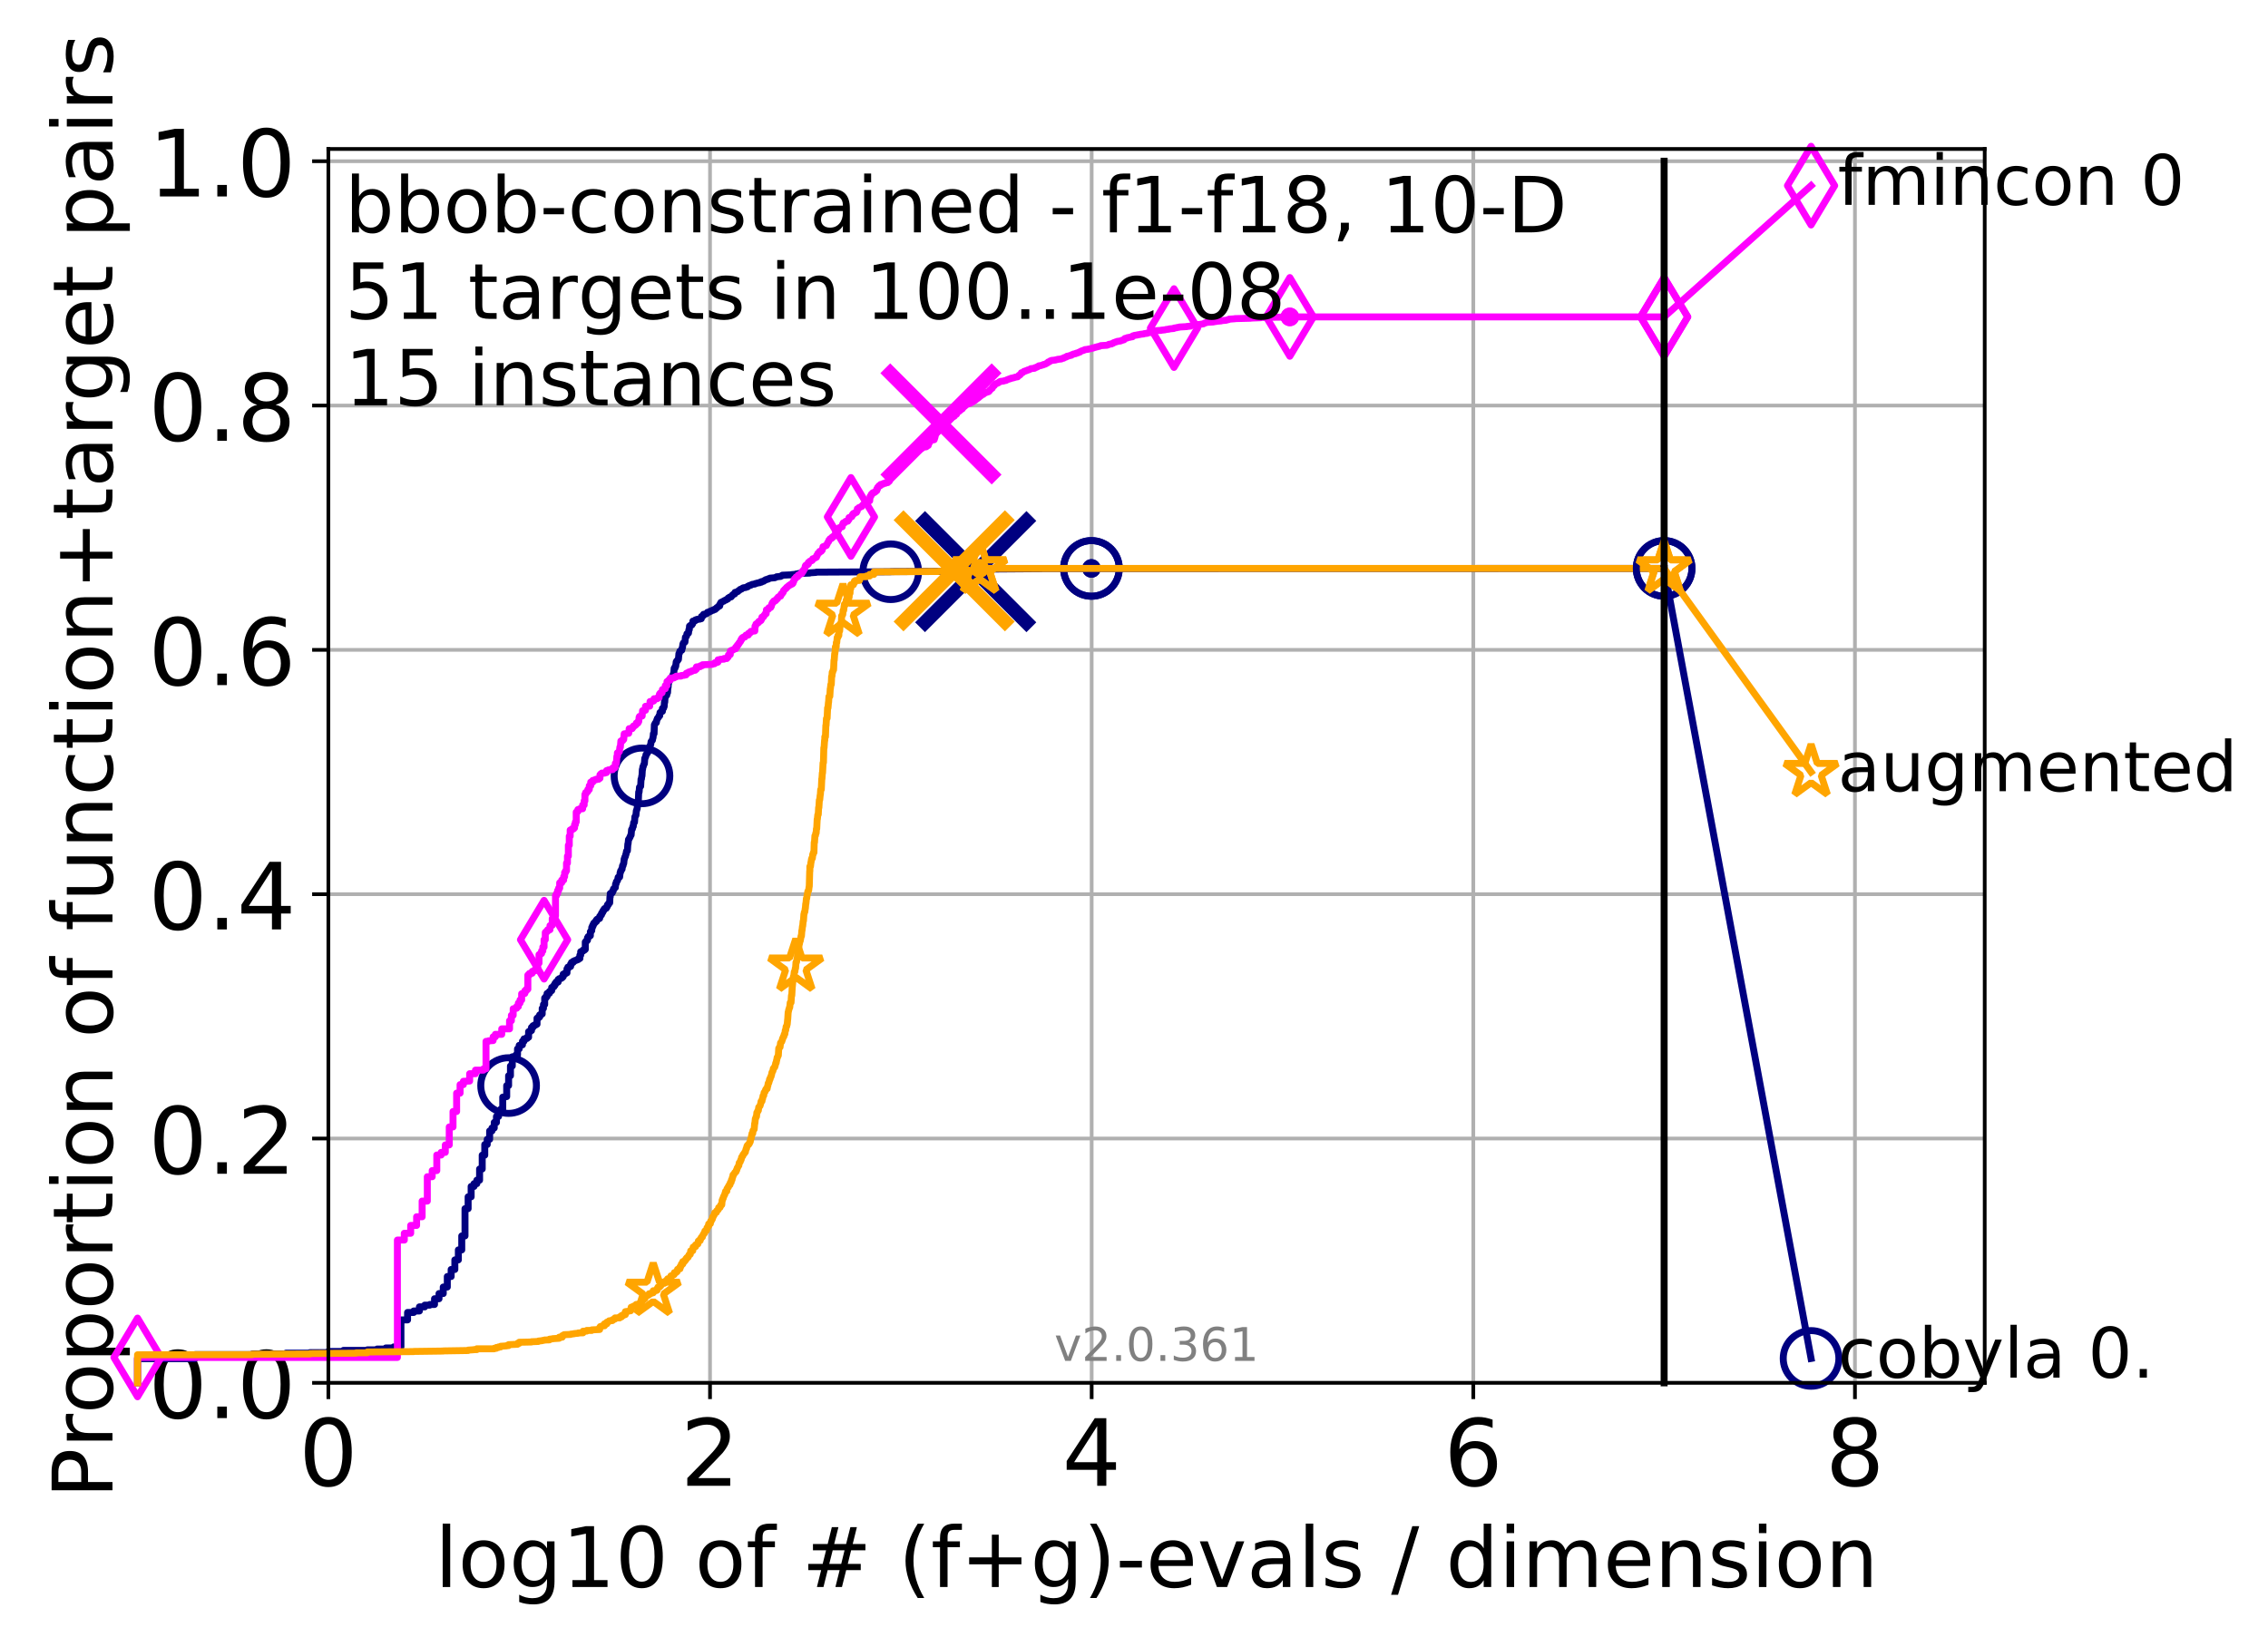 <?xml version="1.0" encoding="utf-8" standalone="no"?>
<!DOCTYPE svg PUBLIC "-//W3C//DTD SVG 1.1//EN"
  "http://www.w3.org/Graphics/SVG/1.1/DTD/svg11.dtd">
<!-- Created with matplotlib (http://matplotlib.org/) -->
<svg height="353pt" version="1.1" viewBox="0 0 489 353" width="489pt" xmlns="http://www.w3.org/2000/svg" xmlns:xlink="http://www.w3.org/1999/xlink">
 <defs>
  <style type="text/css">
*{stroke-linecap:butt;stroke-linejoin:round;}
  </style>
 </defs>
 <g id="figure_1">
  <g id="patch_1">
   <path d="M 0 353.222 
L 489.641 353.222 
L 489.641 0 
L 0 0 
z
" style="fill:#ffffff;"/>
  </g>
  <g id="axes_1">
   <g id="patch_2">
    <path d="M 70.8 298.245 
L 427.92 298.245 
L 427.92 32.133 
L 70.8 32.133 
z
" style="fill:#ffffff;"/>
   </g>
   <g id="matplotlib.axis_1">
    <g id="xtick_1">
     <g id="line2d_1">
      <path clip-path="url(#pd02e5e11af)" d="M 70.8 298.245 
L 70.8 32.133 
" style="fill:none;stroke:#b0b0b0;stroke-linecap:square;stroke-width:0.8;"/>
     </g>
     <g id="line2d_2">
      <defs>
       <path d="M 0 0 
L 0 3.5 
" id="m940c0cda7a" style="stroke:#000000;stroke-width:0.8;"/>
      </defs>
      <g>
       <use style="stroke:#000000;stroke-width:0.8;" x="70.8" xlink:href="#m940c0cda7a" y="298.245"/>
      </g>
     </g>
     <g id="text_1">
      <!-- 0 -->
      <defs>
       <path d="M 31.781 66.406 
Q 24.172 66.406 20.328 58.906 
Q 16.5 51.422 16.5 36.375 
Q 16.5 21.391 20.328 13.891 
Q 24.172 6.391 31.781 6.391 
Q 39.453 6.391 43.281 13.891 
Q 47.125 21.391 47.125 36.375 
Q 47.125 51.422 43.281 58.906 
Q 39.453 66.406 31.781 66.406 
z
M 31.781 74.219 
Q 44.047 74.219 50.516 64.516 
Q 56.984 54.828 56.984 36.375 
Q 56.984 17.969 50.516 8.266 
Q 44.047 -1.422 31.781 -1.422 
Q 19.531 -1.422 13.062 8.266 
Q 6.594 17.969 6.594 36.375 
Q 6.594 54.828 13.062 64.516 
Q 19.531 74.219 31.781 74.219 
z
" id="DejaVuSans-30"/>
      </defs>
      <g transform="translate(64.438 320.442)scale(0.2 -0.2)">
       <use xlink:href="#DejaVuSans-30"/>
      </g>
     </g>
    </g>
    <g id="xtick_2">
     <g id="line2d_3">
      <path clip-path="url(#pd02e5e11af)" d="M 153.086 298.245 
L 153.086 32.133 
" style="fill:none;stroke:#b0b0b0;stroke-linecap:square;stroke-width:0.8;"/>
     </g>
     <g id="line2d_4">
      <g>
       <use style="stroke:#000000;stroke-width:0.8;" x="153.086" xlink:href="#m940c0cda7a" y="298.245"/>
      </g>
     </g>
     <g id="text_2">
      <!-- 2 -->
      <defs>
       <path d="M 19.188 8.297 
L 53.609 8.297 
L 53.609 0 
L 7.328 0 
L 7.328 8.297 
Q 12.938 14.109 22.625 23.891 
Q 32.328 33.688 34.812 36.531 
Q 39.547 41.844 41.422 45.531 
Q 43.312 49.219 43.312 52.781 
Q 43.312 58.594 39.234 62.25 
Q 35.156 65.922 28.609 65.922 
Q 23.969 65.922 18.812 64.312 
Q 13.672 62.703 7.812 59.422 
L 7.812 69.391 
Q 13.766 71.781 18.938 73 
Q 24.125 74.219 28.422 74.219 
Q 39.75 74.219 46.484 68.547 
Q 53.219 62.891 53.219 53.422 
Q 53.219 48.922 51.531 44.891 
Q 49.859 40.875 45.406 35.406 
Q 44.188 33.984 37.641 27.219 
Q 31.109 20.453 19.188 8.297 
z
" id="DejaVuSans-32"/>
      </defs>
      <g transform="translate(146.723 320.442)scale(0.2 -0.2)">
       <use xlink:href="#DejaVuSans-32"/>
      </g>
     </g>
    </g>
    <g id="xtick_3">
     <g id="line2d_5">
      <path clip-path="url(#pd02e5e11af)" d="M 235.371 298.245 
L 235.371 32.133 
" style="fill:none;stroke:#b0b0b0;stroke-linecap:square;stroke-width:0.8;"/>
     </g>
     <g id="line2d_6">
      <g>
       <use style="stroke:#000000;stroke-width:0.8;" x="235.371" xlink:href="#m940c0cda7a" y="298.245"/>
      </g>
     </g>
     <g id="text_3">
      <!-- 4 -->
      <defs>
       <path d="M 37.797 64.312 
L 12.891 25.391 
L 37.797 25.391 
z
M 35.203 72.906 
L 47.609 72.906 
L 47.609 25.391 
L 58.016 25.391 
L 58.016 17.188 
L 47.609 17.188 
L 47.609 0 
L 37.797 0 
L 37.797 17.188 
L 4.891 17.188 
L 4.891 26.703 
z
" id="DejaVuSans-34"/>
      </defs>
      <g transform="translate(229.009 320.442)scale(0.2 -0.2)">
       <use xlink:href="#DejaVuSans-34"/>
      </g>
     </g>
    </g>
    <g id="xtick_4">
     <g id="line2d_7">
      <path clip-path="url(#pd02e5e11af)" d="M 317.657 298.245 
L 317.657 32.133 
" style="fill:none;stroke:#b0b0b0;stroke-linecap:square;stroke-width:0.8;"/>
     </g>
     <g id="line2d_8">
      <g>
       <use style="stroke:#000000;stroke-width:0.8;" x="317.657" xlink:href="#m940c0cda7a" y="298.245"/>
      </g>
     </g>
     <g id="text_4">
      <!-- 6 -->
      <defs>
       <path d="M 33.016 40.375 
Q 26.375 40.375 22.484 35.828 
Q 18.609 31.297 18.609 23.391 
Q 18.609 15.531 22.484 10.953 
Q 26.375 6.391 33.016 6.391 
Q 39.656 6.391 43.531 10.953 
Q 47.406 15.531 47.406 23.391 
Q 47.406 31.297 43.531 35.828 
Q 39.656 40.375 33.016 40.375 
z
M 52.594 71.297 
L 52.594 62.312 
Q 48.875 64.062 45.094 64.984 
Q 41.312 65.922 37.594 65.922 
Q 27.828 65.922 22.672 59.328 
Q 17.531 52.734 16.797 39.406 
Q 19.672 43.656 24.016 45.922 
Q 28.375 48.188 33.594 48.188 
Q 44.578 48.188 50.953 41.516 
Q 57.328 34.859 57.328 23.391 
Q 57.328 12.156 50.688 5.359 
Q 44.047 -1.422 33.016 -1.422 
Q 20.359 -1.422 13.672 8.266 
Q 6.984 17.969 6.984 36.375 
Q 6.984 53.656 15.188 63.938 
Q 23.391 74.219 37.203 74.219 
Q 40.922 74.219 44.703 73.484 
Q 48.484 72.75 52.594 71.297 
z
" id="DejaVuSans-36"/>
      </defs>
      <g transform="translate(311.295 320.442)scale(0.2 -0.2)">
       <use xlink:href="#DejaVuSans-36"/>
      </g>
     </g>
    </g>
    <g id="xtick_5">
     <g id="line2d_9">
      <path clip-path="url(#pd02e5e11af)" d="M 399.943 298.245 
L 399.943 32.133 
" style="fill:none;stroke:#b0b0b0;stroke-linecap:square;stroke-width:0.8;"/>
     </g>
     <g id="line2d_10">
      <g>
       <use style="stroke:#000000;stroke-width:0.8;" x="399.943" xlink:href="#m940c0cda7a" y="298.245"/>
      </g>
     </g>
     <g id="text_5">
      <!-- 8 -->
      <defs>
       <path d="M 31.781 34.625 
Q 24.75 34.625 20.719 30.859 
Q 16.703 27.094 16.703 20.516 
Q 16.703 13.922 20.719 10.156 
Q 24.75 6.391 31.781 6.391 
Q 38.812 6.391 42.859 10.172 
Q 46.922 13.969 46.922 20.516 
Q 46.922 27.094 42.891 30.859 
Q 38.875 34.625 31.781 34.625 
z
M 21.922 38.812 
Q 15.578 40.375 12.031 44.719 
Q 8.5 49.078 8.5 55.328 
Q 8.5 64.062 14.719 69.141 
Q 20.953 74.219 31.781 74.219 
Q 42.672 74.219 48.875 69.141 
Q 55.078 64.062 55.078 55.328 
Q 55.078 49.078 51.531 44.719 
Q 48 40.375 41.703 38.812 
Q 48.828 37.156 52.797 32.312 
Q 56.781 27.484 56.781 20.516 
Q 56.781 9.906 50.312 4.234 
Q 43.844 -1.422 31.781 -1.422 
Q 19.734 -1.422 13.25 4.234 
Q 6.781 9.906 6.781 20.516 
Q 6.781 27.484 10.781 32.312 
Q 14.797 37.156 21.922 38.812 
z
M 18.312 54.391 
Q 18.312 48.734 21.844 45.562 
Q 25.391 42.391 31.781 42.391 
Q 38.141 42.391 41.719 45.562 
Q 45.312 48.734 45.312 54.391 
Q 45.312 60.062 41.719 63.234 
Q 38.141 66.406 31.781 66.406 
Q 25.391 66.406 21.844 63.234 
Q 18.312 60.062 18.312 54.391 
z
" id="DejaVuSans-38"/>
      </defs>
      <g transform="translate(393.58 320.442)scale(0.2 -0.2)">
       <use xlink:href="#DejaVuSans-38"/>
      </g>
     </g>
    </g>
    <g id="text_6">
     <!-- log10 of # (f+g)-evals / dimension -->
     <defs>
      <path d="M 9.422 75.984 
L 18.406 75.984 
L 18.406 0 
L 9.422 0 
z
" id="DejaVuSans-6c"/>
      <path d="M 30.609 48.391 
Q 23.391 48.391 19.188 42.75 
Q 14.984 37.109 14.984 27.297 
Q 14.984 17.484 19.156 11.844 
Q 23.344 6.203 30.609 6.203 
Q 37.797 6.203 41.984 11.859 
Q 46.188 17.531 46.188 27.297 
Q 46.188 37.016 41.984 42.703 
Q 37.797 48.391 30.609 48.391 
z
M 30.609 56 
Q 42.328 56 49.016 48.375 
Q 55.719 40.766 55.719 27.297 
Q 55.719 13.875 49.016 6.219 
Q 42.328 -1.422 30.609 -1.422 
Q 18.844 -1.422 12.172 6.219 
Q 5.516 13.875 5.516 27.297 
Q 5.516 40.766 12.172 48.375 
Q 18.844 56 30.609 56 
z
" id="DejaVuSans-6f"/>
      <path d="M 45.406 27.984 
Q 45.406 37.75 41.375 43.109 
Q 37.359 48.484 30.078 48.484 
Q 22.859 48.484 18.828 43.109 
Q 14.797 37.75 14.797 27.984 
Q 14.797 18.266 18.828 12.891 
Q 22.859 7.516 30.078 7.516 
Q 37.359 7.516 41.375 12.891 
Q 45.406 18.266 45.406 27.984 
z
M 54.391 6.781 
Q 54.391 -7.172 48.188 -13.984 
Q 42 -20.797 29.203 -20.797 
Q 24.469 -20.797 20.266 -20.094 
Q 16.062 -19.391 12.109 -17.922 
L 12.109 -9.188 
Q 16.062 -11.328 19.922 -12.344 
Q 23.781 -13.375 27.781 -13.375 
Q 36.625 -13.375 41.016 -8.766 
Q 45.406 -4.156 45.406 5.172 
L 45.406 9.625 
Q 42.625 4.781 38.281 2.391 
Q 33.938 0 27.875 0 
Q 17.828 0 11.672 7.656 
Q 5.516 15.328 5.516 27.984 
Q 5.516 40.672 11.672 48.328 
Q 17.828 56 27.875 56 
Q 33.938 56 38.281 53.609 
Q 42.625 51.219 45.406 46.391 
L 45.406 54.688 
L 54.391 54.688 
z
" id="DejaVuSans-67"/>
      <path d="M 12.406 8.297 
L 28.516 8.297 
L 28.516 63.922 
L 10.984 60.406 
L 10.984 69.391 
L 28.422 72.906 
L 38.281 72.906 
L 38.281 8.297 
L 54.391 8.297 
L 54.391 0 
L 12.406 0 
z
" id="DejaVuSans-31"/>
      <path id="DejaVuSans-20"/>
      <path d="M 37.109 75.984 
L 37.109 68.5 
L 28.516 68.5 
Q 23.688 68.5 21.797 66.547 
Q 19.922 64.594 19.922 59.516 
L 19.922 54.688 
L 34.719 54.688 
L 34.719 47.703 
L 19.922 47.703 
L 19.922 0 
L 10.891 0 
L 10.891 47.703 
L 2.297 47.703 
L 2.297 54.688 
L 10.891 54.688 
L 10.891 58.5 
Q 10.891 67.625 15.141 71.797 
Q 19.391 75.984 28.609 75.984 
z
" id="DejaVuSans-66"/>
      <path d="M 51.125 44 
L 36.922 44 
L 32.812 27.688 
L 47.125 27.688 
z
M 43.797 71.781 
L 38.719 51.516 
L 52.984 51.516 
L 58.109 71.781 
L 65.922 71.781 
L 60.891 51.516 
L 76.125 51.516 
L 76.125 44 
L 58.984 44 
L 54.984 27.688 
L 70.516 27.688 
L 70.516 20.219 
L 53.078 20.219 
L 48 0 
L 40.188 0 
L 45.219 20.219 
L 30.906 20.219 
L 25.875 0 
L 18.016 0 
L 23.094 20.219 
L 7.719 20.219 
L 7.719 27.688 
L 24.906 27.688 
L 29 44 
L 13.281 44 
L 13.281 51.516 
L 30.906 51.516 
L 35.891 71.781 
z
" id="DejaVuSans-23"/>
      <path d="M 31 75.875 
Q 24.469 64.656 21.281 53.656 
Q 18.109 42.672 18.109 31.391 
Q 18.109 20.125 21.312 9.062 
Q 24.516 -2 31 -13.188 
L 23.188 -13.188 
Q 15.875 -1.703 12.234 9.375 
Q 8.594 20.453 8.594 31.391 
Q 8.594 42.281 12.203 53.312 
Q 15.828 64.359 23.188 75.875 
z
" id="DejaVuSans-28"/>
      <path d="M 46 62.703 
L 46 35.5 
L 73.188 35.5 
L 73.188 27.203 
L 46 27.203 
L 46 0 
L 37.797 0 
L 37.797 27.203 
L 10.594 27.203 
L 10.594 35.5 
L 37.797 35.5 
L 37.797 62.703 
z
" id="DejaVuSans-2b"/>
      <path d="M 8.016 75.875 
L 15.828 75.875 
Q 23.141 64.359 26.781 53.312 
Q 30.422 42.281 30.422 31.391 
Q 30.422 20.453 26.781 9.375 
Q 23.141 -1.703 15.828 -13.188 
L 8.016 -13.188 
Q 14.5 -2 17.703 9.062 
Q 20.906 20.125 20.906 31.391 
Q 20.906 42.672 17.703 53.656 
Q 14.5 64.656 8.016 75.875 
z
" id="DejaVuSans-29"/>
      <path d="M 4.891 31.391 
L 31.203 31.391 
L 31.203 23.391 
L 4.891 23.391 
z
" id="DejaVuSans-2d"/>
      <path d="M 56.203 29.594 
L 56.203 25.203 
L 14.891 25.203 
Q 15.484 15.922 20.484 11.062 
Q 25.484 6.203 34.422 6.203 
Q 39.594 6.203 44.453 7.469 
Q 49.312 8.734 54.109 11.281 
L 54.109 2.781 
Q 49.266 0.734 44.188 -0.344 
Q 39.109 -1.422 33.891 -1.422 
Q 20.797 -1.422 13.156 6.188 
Q 5.516 13.812 5.516 26.812 
Q 5.516 40.234 12.766 48.109 
Q 20.016 56 32.328 56 
Q 43.359 56 49.781 48.891 
Q 56.203 41.797 56.203 29.594 
z
M 47.219 32.234 
Q 47.125 39.594 43.094 43.984 
Q 39.062 48.391 32.422 48.391 
Q 24.906 48.391 20.391 44.141 
Q 15.875 39.891 15.188 32.172 
z
" id="DejaVuSans-65"/>
      <path d="M 2.984 54.688 
L 12.5 54.688 
L 29.594 8.797 
L 46.688 54.688 
L 56.203 54.688 
L 35.688 0 
L 23.484 0 
z
" id="DejaVuSans-76"/>
      <path d="M 34.281 27.484 
Q 23.391 27.484 19.188 25 
Q 14.984 22.516 14.984 16.5 
Q 14.984 11.719 18.141 8.906 
Q 21.297 6.109 26.703 6.109 
Q 34.188 6.109 38.703 11.406 
Q 43.219 16.703 43.219 25.484 
L 43.219 27.484 
z
M 52.203 31.203 
L 52.203 0 
L 43.219 0 
L 43.219 8.297 
Q 40.141 3.328 35.547 0.953 
Q 30.953 -1.422 24.312 -1.422 
Q 15.922 -1.422 10.953 3.297 
Q 6 8.016 6 15.922 
Q 6 25.141 12.172 29.828 
Q 18.359 34.516 30.609 34.516 
L 43.219 34.516 
L 43.219 35.406 
Q 43.219 41.609 39.141 45 
Q 35.062 48.391 27.688 48.391 
Q 23 48.391 18.547 47.266 
Q 14.109 46.141 10.016 43.891 
L 10.016 52.203 
Q 14.938 54.109 19.578 55.047 
Q 24.219 56 28.609 56 
Q 40.484 56 46.344 49.844 
Q 52.203 43.703 52.203 31.203 
z
" id="DejaVuSans-61"/>
      <path d="M 44.281 53.078 
L 44.281 44.578 
Q 40.484 46.531 36.375 47.5 
Q 32.281 48.484 27.875 48.484 
Q 21.188 48.484 17.844 46.438 
Q 14.5 44.391 14.5 40.281 
Q 14.5 37.156 16.891 35.375 
Q 19.281 33.594 26.516 31.984 
L 29.594 31.297 
Q 39.156 29.25 43.188 25.516 
Q 47.219 21.781 47.219 15.094 
Q 47.219 7.469 41.188 3.016 
Q 35.156 -1.422 24.609 -1.422 
Q 20.219 -1.422 15.453 -0.562 
Q 10.688 0.297 5.422 2 
L 5.422 11.281 
Q 10.406 8.688 15.234 7.391 
Q 20.062 6.109 24.812 6.109 
Q 31.156 6.109 34.562 8.281 
Q 37.984 10.453 37.984 14.406 
Q 37.984 18.062 35.516 20.016 
Q 33.062 21.969 24.703 23.781 
L 21.578 24.516 
Q 13.234 26.266 9.516 29.906 
Q 5.812 33.547 5.812 39.891 
Q 5.812 47.609 11.281 51.797 
Q 16.75 56 26.812 56 
Q 31.781 56 36.172 55.266 
Q 40.578 54.547 44.281 53.078 
z
" id="DejaVuSans-73"/>
      <path d="M 25.391 72.906 
L 33.688 72.906 
L 8.297 -9.281 
L 0 -9.281 
z
" id="DejaVuSans-2f"/>
      <path d="M 45.406 46.391 
L 45.406 75.984 
L 54.391 75.984 
L 54.391 0 
L 45.406 0 
L 45.406 8.203 
Q 42.578 3.328 38.25 0.953 
Q 33.938 -1.422 27.875 -1.422 
Q 17.969 -1.422 11.734 6.484 
Q 5.516 14.406 5.516 27.297 
Q 5.516 40.188 11.734 48.094 
Q 17.969 56 27.875 56 
Q 33.938 56 38.25 53.625 
Q 42.578 51.266 45.406 46.391 
z
M 14.797 27.297 
Q 14.797 17.391 18.875 11.75 
Q 22.953 6.109 30.078 6.109 
Q 37.203 6.109 41.297 11.75 
Q 45.406 17.391 45.406 27.297 
Q 45.406 37.203 41.297 42.844 
Q 37.203 48.484 30.078 48.484 
Q 22.953 48.484 18.875 42.844 
Q 14.797 37.203 14.797 27.297 
z
" id="DejaVuSans-64"/>
      <path d="M 9.422 54.688 
L 18.406 54.688 
L 18.406 0 
L 9.422 0 
z
M 9.422 75.984 
L 18.406 75.984 
L 18.406 64.594 
L 9.422 64.594 
z
" id="DejaVuSans-69"/>
      <path d="M 52 44.188 
Q 55.375 50.25 60.062 53.125 
Q 64.75 56 71.094 56 
Q 79.641 56 84.281 50.016 
Q 88.922 44.047 88.922 33.016 
L 88.922 0 
L 79.891 0 
L 79.891 32.719 
Q 79.891 40.578 77.094 44.375 
Q 74.312 48.188 68.609 48.188 
Q 61.625 48.188 57.562 43.547 
Q 53.516 38.922 53.516 30.906 
L 53.516 0 
L 44.484 0 
L 44.484 32.719 
Q 44.484 40.625 41.703 44.406 
Q 38.922 48.188 33.109 48.188 
Q 26.219 48.188 22.156 43.531 
Q 18.109 38.875 18.109 30.906 
L 18.109 0 
L 9.078 0 
L 9.078 54.688 
L 18.109 54.688 
L 18.109 46.188 
Q 21.188 51.219 25.484 53.609 
Q 29.781 56 35.688 56 
Q 41.656 56 45.828 52.969 
Q 50 49.953 52 44.188 
z
" id="DejaVuSans-6d"/>
      <path d="M 54.891 33.016 
L 54.891 0 
L 45.906 0 
L 45.906 32.719 
Q 45.906 40.484 42.875 44.328 
Q 39.844 48.188 33.797 48.188 
Q 26.516 48.188 22.312 43.547 
Q 18.109 38.922 18.109 30.906 
L 18.109 0 
L 9.078 0 
L 9.078 54.688 
L 18.109 54.688 
L 18.109 46.188 
Q 21.344 51.125 25.703 53.562 
Q 30.078 56 35.797 56 
Q 45.219 56 50.047 50.172 
Q 54.891 44.344 54.891 33.016 
z
" id="DejaVuSans-6e"/>
     </defs>
     <g transform="translate(93.753 342.279)scale(0.18 -0.18)">
      <use xlink:href="#DejaVuSans-6c"/>
      <use x="27.783" xlink:href="#DejaVuSans-6f"/>
      <use x="88.965" xlink:href="#DejaVuSans-67"/>
      <use x="152.441" xlink:href="#DejaVuSans-31"/>
      <use x="216.064" xlink:href="#DejaVuSans-30"/>
      <use x="279.688" xlink:href="#DejaVuSans-20"/>
      <use x="311.475" xlink:href="#DejaVuSans-6f"/>
      <use x="372.656" xlink:href="#DejaVuSans-66"/>
      <use x="407.861" xlink:href="#DejaVuSans-20"/>
      <use x="439.648" xlink:href="#DejaVuSans-23"/>
      <use x="523.438" xlink:href="#DejaVuSans-20"/>
      <use x="555.225" xlink:href="#DejaVuSans-28"/>
      <use x="594.238" xlink:href="#DejaVuSans-66"/>
      <use x="629.443" xlink:href="#DejaVuSans-2b"/>
      <use x="713.232" xlink:href="#DejaVuSans-67"/>
      <use x="776.709" xlink:href="#DejaVuSans-29"/>
      <use x="815.723" xlink:href="#DejaVuSans-2d"/>
      <use x="851.807" xlink:href="#DejaVuSans-65"/>
      <use x="913.33" xlink:href="#DejaVuSans-76"/>
      <use x="972.51" xlink:href="#DejaVuSans-61"/>
      <use x="1033.789" xlink:href="#DejaVuSans-6c"/>
      <use x="1061.572" xlink:href="#DejaVuSans-73"/>
      <use x="1113.672" xlink:href="#DejaVuSans-20"/>
      <use x="1145.459" xlink:href="#DejaVuSans-2f"/>
      <use x="1179.15" xlink:href="#DejaVuSans-20"/>
      <use x="1210.938" xlink:href="#DejaVuSans-64"/>
      <use x="1274.414" xlink:href="#DejaVuSans-69"/>
      <use x="1302.197" xlink:href="#DejaVuSans-6d"/>
      <use x="1399.609" xlink:href="#DejaVuSans-65"/>
      <use x="1461.133" xlink:href="#DejaVuSans-6e"/>
      <use x="1524.512" xlink:href="#DejaVuSans-73"/>
      <use x="1576.611" xlink:href="#DejaVuSans-69"/>
      <use x="1604.395" xlink:href="#DejaVuSans-6f"/>
      <use x="1665.576" xlink:href="#DejaVuSans-6e"/>
     </g>
    </g>
   </g>
   <g id="matplotlib.axis_2">
    <g id="ytick_1">
     <g id="line2d_11">
      <path clip-path="url(#pd02e5e11af)" d="M 70.8 298.245 
L 427.92 298.245 
" style="fill:none;stroke:#b0b0b0;stroke-linecap:square;stroke-width:0.8;"/>
     </g>
     <g id="line2d_12">
      <defs>
       <path d="M 0 0 
L -3.5 0 
" id="m1175c45bc8" style="stroke:#000000;stroke-width:0.8;"/>
      </defs>
      <g>
       <use style="stroke:#000000;stroke-width:0.8;" x="70.8" xlink:href="#m1175c45bc8" y="298.245"/>
      </g>
     </g>
     <g id="text_7">
      <!-- 0.0 -->
      <defs>
       <path d="M 10.688 12.406 
L 21 12.406 
L 21 0 
L 10.688 0 
z
" id="DejaVuSans-2e"/>
      </defs>
      <g transform="translate(31.994 305.844)scale(0.2 -0.2)">
       <use xlink:href="#DejaVuSans-30"/>
       <use x="63.623" xlink:href="#DejaVuSans-2e"/>
       <use x="95.41" xlink:href="#DejaVuSans-30"/>
      </g>
     </g>
    </g>
    <g id="ytick_2">
     <g id="line2d_13">
      <path clip-path="url(#pd02e5e11af)" d="M 70.8 245.55 
L 427.92 245.55 
" style="fill:none;stroke:#b0b0b0;stroke-linecap:square;stroke-width:0.8;"/>
     </g>
     <g id="line2d_14">
      <g>
       <use style="stroke:#000000;stroke-width:0.8;" x="70.8" xlink:href="#m1175c45bc8" y="245.55"/>
      </g>
     </g>
     <g id="text_8">
      <!-- 0.2 -->
      <g transform="translate(31.994 253.148)scale(0.2 -0.2)">
       <use xlink:href="#DejaVuSans-30"/>
       <use x="63.623" xlink:href="#DejaVuSans-2e"/>
       <use x="95.41" xlink:href="#DejaVuSans-32"/>
      </g>
     </g>
    </g>
    <g id="ytick_3">
     <g id="line2d_15">
      <path clip-path="url(#pd02e5e11af)" d="M 70.8 192.854 
L 427.92 192.854 
" style="fill:none;stroke:#b0b0b0;stroke-linecap:square;stroke-width:0.8;"/>
     </g>
     <g id="line2d_16">
      <g>
       <use style="stroke:#000000;stroke-width:0.8;" x="70.8" xlink:href="#m1175c45bc8" y="192.854"/>
      </g>
     </g>
     <g id="text_9">
      <!-- 0.4 -->
      <g transform="translate(31.994 200.453)scale(0.2 -0.2)">
       <use xlink:href="#DejaVuSans-30"/>
       <use x="63.623" xlink:href="#DejaVuSans-2e"/>
       <use x="95.41" xlink:href="#DejaVuSans-34"/>
      </g>
     </g>
    </g>
    <g id="ytick_4">
     <g id="line2d_17">
      <path clip-path="url(#pd02e5e11af)" d="M 70.8 140.159 
L 427.92 140.159 
" style="fill:none;stroke:#b0b0b0;stroke-linecap:square;stroke-width:0.8;"/>
     </g>
     <g id="line2d_18">
      <g>
       <use style="stroke:#000000;stroke-width:0.8;" x="70.8" xlink:href="#m1175c45bc8" y="140.159"/>
      </g>
     </g>
     <g id="text_10">
      <!-- 0.6 -->
      <g transform="translate(31.994 147.757)scale(0.2 -0.2)">
       <use xlink:href="#DejaVuSans-30"/>
       <use x="63.623" xlink:href="#DejaVuSans-2e"/>
       <use x="95.41" xlink:href="#DejaVuSans-36"/>
      </g>
     </g>
    </g>
    <g id="ytick_5">
     <g id="line2d_19">
      <path clip-path="url(#pd02e5e11af)" d="M 70.8 87.464 
L 427.92 87.464 
" style="fill:none;stroke:#b0b0b0;stroke-linecap:square;stroke-width:0.8;"/>
     </g>
     <g id="line2d_20">
      <g>
       <use style="stroke:#000000;stroke-width:0.8;" x="70.8" xlink:href="#m1175c45bc8" y="87.464"/>
      </g>
     </g>
     <g id="text_11">
      <!-- 0.8 -->
      <g transform="translate(31.994 95.062)scale(0.2 -0.2)">
       <use xlink:href="#DejaVuSans-30"/>
       <use x="63.623" xlink:href="#DejaVuSans-2e"/>
       <use x="95.41" xlink:href="#DejaVuSans-38"/>
      </g>
     </g>
    </g>
    <g id="ytick_6">
     <g id="line2d_21">
      <path clip-path="url(#pd02e5e11af)" d="M 70.8 34.768 
L 427.92 34.768 
" style="fill:none;stroke:#b0b0b0;stroke-linecap:square;stroke-width:0.8;"/>
     </g>
     <g id="line2d_22">
      <g>
       <use style="stroke:#000000;stroke-width:0.8;" x="70.8" xlink:href="#m1175c45bc8" y="34.768"/>
      </g>
     </g>
     <g id="text_12">
      <!-- 1.0 -->
      <g transform="translate(31.994 42.367)scale(0.2 -0.2)">
       <use xlink:href="#DejaVuSans-31"/>
       <use x="63.623" xlink:href="#DejaVuSans-2e"/>
       <use x="95.41" xlink:href="#DejaVuSans-30"/>
      </g>
     </g>
    </g>
    <g id="text_13">
     <!-- Proportion of function+target pairs -->
     <defs>
      <path d="M 19.672 64.797 
L 19.672 37.406 
L 32.078 37.406 
Q 38.969 37.406 42.719 40.969 
Q 46.484 44.531 46.484 51.125 
Q 46.484 57.672 42.719 61.234 
Q 38.969 64.797 32.078 64.797 
z
M 9.812 72.906 
L 32.078 72.906 
Q 44.344 72.906 50.609 67.359 
Q 56.891 61.812 56.891 51.125 
Q 56.891 40.328 50.609 34.812 
Q 44.344 29.297 32.078 29.297 
L 19.672 29.297 
L 19.672 0 
L 9.812 0 
z
" id="DejaVuSans-50"/>
      <path d="M 41.109 46.297 
Q 39.594 47.172 37.812 47.578 
Q 36.031 48 33.891 48 
Q 26.266 48 22.188 43.047 
Q 18.109 38.094 18.109 28.812 
L 18.109 0 
L 9.078 0 
L 9.078 54.688 
L 18.109 54.688 
L 18.109 46.188 
Q 20.953 51.172 25.484 53.578 
Q 30.031 56 36.531 56 
Q 37.453 56 38.578 55.875 
Q 39.703 55.766 41.062 55.516 
z
" id="DejaVuSans-72"/>
      <path d="M 18.109 8.203 
L 18.109 -20.797 
L 9.078 -20.797 
L 9.078 54.688 
L 18.109 54.688 
L 18.109 46.391 
Q 20.953 51.266 25.266 53.625 
Q 29.594 56 35.594 56 
Q 45.562 56 51.781 48.094 
Q 58.016 40.188 58.016 27.297 
Q 58.016 14.406 51.781 6.484 
Q 45.562 -1.422 35.594 -1.422 
Q 29.594 -1.422 25.266 0.953 
Q 20.953 3.328 18.109 8.203 
z
M 48.688 27.297 
Q 48.688 37.203 44.609 42.844 
Q 40.531 48.484 33.406 48.484 
Q 26.266 48.484 22.188 42.844 
Q 18.109 37.203 18.109 27.297 
Q 18.109 17.391 22.188 11.75 
Q 26.266 6.109 33.406 6.109 
Q 40.531 6.109 44.609 11.75 
Q 48.688 17.391 48.688 27.297 
z
" id="DejaVuSans-70"/>
      <path d="M 18.312 70.219 
L 18.312 54.688 
L 36.812 54.688 
L 36.812 47.703 
L 18.312 47.703 
L 18.312 18.016 
Q 18.312 11.328 20.141 9.422 
Q 21.969 7.516 27.594 7.516 
L 36.812 7.516 
L 36.812 0 
L 27.594 0 
Q 17.188 0 13.234 3.875 
Q 9.281 7.766 9.281 18.016 
L 9.281 47.703 
L 2.688 47.703 
L 2.688 54.688 
L 9.281 54.688 
L 9.281 70.219 
z
" id="DejaVuSans-74"/>
      <path d="M 8.5 21.578 
L 8.5 54.688 
L 17.484 54.688 
L 17.484 21.922 
Q 17.484 14.156 20.5 10.266 
Q 23.531 6.391 29.594 6.391 
Q 36.859 6.391 41.078 11.031 
Q 45.312 15.672 45.312 23.688 
L 45.312 54.688 
L 54.297 54.688 
L 54.297 0 
L 45.312 0 
L 45.312 8.406 
Q 42.047 3.422 37.719 1 
Q 33.406 -1.422 27.688 -1.422 
Q 18.266 -1.422 13.375 4.438 
Q 8.5 10.297 8.5 21.578 
z
M 31.109 56 
z
" id="DejaVuSans-75"/>
      <path d="M 48.781 52.594 
L 48.781 44.188 
Q 44.969 46.297 41.141 47.344 
Q 37.312 48.391 33.406 48.391 
Q 24.656 48.391 19.812 42.844 
Q 14.984 37.312 14.984 27.297 
Q 14.984 17.281 19.812 11.734 
Q 24.656 6.203 33.406 6.203 
Q 37.312 6.203 41.141 7.25 
Q 44.969 8.297 48.781 10.406 
L 48.781 2.094 
Q 45.016 0.344 40.984 -0.531 
Q 36.969 -1.422 32.422 -1.422 
Q 20.062 -1.422 12.781 6.344 
Q 5.516 14.109 5.516 27.297 
Q 5.516 40.672 12.859 48.328 
Q 20.219 56 33.016 56 
Q 37.156 56 41.109 55.141 
Q 45.062 54.297 48.781 52.594 
z
" id="DejaVuSans-63"/>
     </defs>
     <g transform="translate(24.25 323.179)rotate(-90)scale(0.18 -0.18)">
      <use xlink:href="#DejaVuSans-50"/>
      <use x="60.287" xlink:href="#DejaVuSans-72"/>
      <use x="101.369" xlink:href="#DejaVuSans-6f"/>
      <use x="162.551" xlink:href="#DejaVuSans-70"/>
      <use x="226.027" xlink:href="#DejaVuSans-6f"/>
      <use x="287.209" xlink:href="#DejaVuSans-72"/>
      <use x="328.322" xlink:href="#DejaVuSans-74"/>
      <use x="367.531" xlink:href="#DejaVuSans-69"/>
      <use x="395.314" xlink:href="#DejaVuSans-6f"/>
      <use x="456.496" xlink:href="#DejaVuSans-6e"/>
      <use x="519.875" xlink:href="#DejaVuSans-20"/>
      <use x="551.662" xlink:href="#DejaVuSans-6f"/>
      <use x="612.844" xlink:href="#DejaVuSans-66"/>
      <use x="648.049" xlink:href="#DejaVuSans-20"/>
      <use x="679.836" xlink:href="#DejaVuSans-66"/>
      <use x="715.041" xlink:href="#DejaVuSans-75"/>
      <use x="778.42" xlink:href="#DejaVuSans-6e"/>
      <use x="841.799" xlink:href="#DejaVuSans-63"/>
      <use x="896.779" xlink:href="#DejaVuSans-74"/>
      <use x="935.988" xlink:href="#DejaVuSans-69"/>
      <use x="963.771" xlink:href="#DejaVuSans-6f"/>
      <use x="1024.953" xlink:href="#DejaVuSans-6e"/>
      <use x="1088.332" xlink:href="#DejaVuSans-2b"/>
      <use x="1172.121" xlink:href="#DejaVuSans-74"/>
      <use x="1211.33" xlink:href="#DejaVuSans-61"/>
      <use x="1272.609" xlink:href="#DejaVuSans-72"/>
      <use x="1313.707" xlink:href="#DejaVuSans-67"/>
      <use x="1377.184" xlink:href="#DejaVuSans-65"/>
      <use x="1438.707" xlink:href="#DejaVuSans-74"/>
      <use x="1477.916" xlink:href="#DejaVuSans-20"/>
      <use x="1509.703" xlink:href="#DejaVuSans-70"/>
      <use x="1573.18" xlink:href="#DejaVuSans-61"/>
      <use x="1634.459" xlink:href="#DejaVuSans-69"/>
      <use x="1662.242" xlink:href="#DejaVuSans-72"/>
      <use x="1703.355" xlink:href="#DejaVuSans-73"/>
     </g>
    </g>
   </g>
   <g id="line2d_23">
    <defs>
     <path d="M 0 1.5 
C 0.398 1.5 0.779 1.342 1.061 1.061 
C 1.342 0.779 1.5 0.398 1.5 0 
C 1.5 -0.398 1.342 -0.779 1.061 -1.061 
C 0.779 -1.342 0.398 -1.5 0 -1.5 
C -0.398 -1.5 -0.779 -1.342 -1.061 -1.061 
C -1.342 -0.779 -1.5 -0.398 -1.5 0 
C -1.5 0.398 -1.342 0.779 -1.061 1.061 
C -0.779 1.342 -0.398 1.5 0 1.5 
z
" id="m6463d6dcc5" style="stroke:#000080;"/>
    </defs>
    <g>
     <use style="fill:#000080;stroke:#000080;" x="235.323" xlink:href="#m6463d6dcc5" y="122.594"/>
     <use style="fill:#000080;stroke:#000080;" x="235.323" xlink:href="#m6463d6dcc5" y="122.594"/>
    </g>
   </g>
   <g id="line2d_24">
    <path d="M 29.657 298.245 
L 29.657 293.022 
L 42.042 293.022 
L 42.042 292.161 
L 54.428 292.161 
L 54.428 292.017 
L 61.673 292.017 
L 61.673 291.845 
L 66.813 291.845 
L 66.813 291.73 
L 70.8 291.73 
L 70.8 291.472 
L 74.058 291.472 
L 74.058 291.242 
L 79.198 291.242 
L 79.198 291.127 
L 81.303 291.127 
L 81.303 290.955 
L 83.185 290.955 
L 83.185 290.726 
L 84.888 290.726 
L 84.888 290.496 
L 86.443 290.496 
L 86.443 284.67 
L 87.873 284.67 
L 87.873 283.062 
L 89.197 283.062 
L 89.197 282.747 
L 90.43 282.747 
L 90.43 281.857 
L 91.583 281.857 
L 91.583 281.484 
L 92.667 281.484 
L 92.667 281.34 
L 93.688 281.34 
L 93.688 280.106 
L 94.654 280.106 
L 94.654 278.987 
L 95.57 278.987 
L 95.57 277.58 
L 96.442 277.58 
L 96.442 275.313 
L 97.273 275.313 
L 97.273 273.792 
L 98.068 273.792 
L 98.068 271.725 
L 98.828 271.725 
L 98.828 269.573 
L 99.558 269.573 
L 99.558 266.559 
L 100.258 266.559 
L 100.258 260.675 
L 100.933 260.675 
L 100.933 258.121 
L 101.583 258.121 
L 101.583 255.882 
L 102.21 255.882 
L 102.21 255.28 
L 102.815 255.28 
L 102.815 254.533 
L 103.401 254.533 
L 103.401 252.123 
L 103.969 252.123 
L 103.969 249.138 
L 104.518 249.138 
L 104.518 246.841 
L 105.052 246.841 
L 105.052 245.722 
L 105.57 245.722 
L 105.57 243.914 
L 106.073 243.914 
L 106.073 243.283 
L 106.563 243.283 
L 106.563 242.077 
L 107.039 242.077 
L 107.039 240.786 
L 107.503 240.786 
L 107.503 239.551 
L 107.956 239.551 
L 107.956 239.236 
L 108.397 239.236 
L 108.397 236.624 
L 108.827 236.624 
L 108.827 236.509 
L 109.248 236.509 
L 109.248 234.127 
L 109.659 234.127 
L 109.659 232.003 
L 110.06 232.003 
L 110.06 229.908 
L 110.453 229.908 
L 110.453 227.927 
L 111.213 227.87 
L 111.213 227.554 
L 111.582 227.554 
L 111.582 226.205 
L 111.943 226.205 
L 111.943 225.459 
L 112.297 225.459 
L 112.297 225.344 
L 112.644 225.344 
L 112.644 224.569 
L 112.984 224.569 
L 112.984 224.053 
L 113.646 223.967 
L 113.646 223.708 
L 113.968 223.708 
L 113.968 222.503 
L 114.284 222.503 
L 114.284 222.273 
L 114.595 222.273 
L 114.595 221.584 
L 114.9 221.584 
L 114.9 221.24 
L 115.201 221.24 
L 115.201 221.068 
L 115.496 221.068 
L 115.496 220.896 
L 115.786 220.896 
L 115.786 219.604 
L 116.072 219.604 
L 116.072 219.346 
L 116.354 219.346 
L 116.354 218.886 
L 116.631 218.886 
L 116.631 218.686 
L 116.904 218.686 
L 116.904 217.48 
L 117.172 217.48 
L 117.172 216.648 
L 117.437 216.648 
L 117.437 215.241 
L 117.698 215.241 
L 117.698 214.926 
L 117.955 214.926 
L 117.955 214.266 
L 118.458 214.237 
L 118.458 213.835 
L 118.705 213.835 
L 118.705 213.663 
L 118.948 213.663 
L 118.948 212.974 
L 119.188 212.974 
L 119.188 212.831 
L 119.424 212.831 
L 119.424 212.515 
L 119.658 212.515 
L 119.658 212.113 
L 119.889 212.113 
L 119.889 211.797 
L 120.341 211.797 
L 120.341 211.252 
L 120.563 211.252 
L 120.563 211.08 
L 120.999 211.022 
L 120.999 210.879 
L 121.213 210.879 
L 121.213 210.649 
L 121.424 210.649 
L 121.424 210.104 
L 121.84 210.075 
L 121.84 209.846 
L 122.246 209.817 
L 122.246 208.956 
L 122.445 208.956 
L 122.445 208.583 
L 122.838 208.497 
L 122.838 208.439 
L 123.031 208.439 
L 123.031 207.923 
L 123.222 207.923 
L 123.222 207.578 
L 123.599 207.55 
L 123.599 207.32 
L 123.967 207.234 
L 123.967 207.148 
L 124.328 207.09 
L 124.328 207.033 
L 124.682 206.947 
L 124.682 206.746 
L 125.029 206.717 
L 125.029 206 
L 125.2 206 
L 125.2 205.253 
L 125.537 205.225 
L 125.537 205.139 
L 125.703 205.139 
L 125.703 204.909 
L 126.031 204.909 
L 126.031 204.765 
L 126.193 204.765 
L 126.193 203.158 
L 126.353 203.158 
L 126.353 202.957 
L 126.512 202.957 
L 126.512 202.785 
L 126.669 202.785 
L 126.669 202.24 
L 126.825 202.24 
L 126.825 201.981 
L 127.133 201.924 
L 127.133 201.809 
L 127.286 201.809 
L 127.286 200.948 
L 127.436 200.948 
L 127.436 200.719 
L 127.586 200.719 
L 127.586 200.03 
L 127.734 200.03 
L 127.734 199.685 
L 127.881 199.685 
L 127.881 199.37 
L 128.027 199.37 
L 128.027 199.083 
L 128.315 198.997 
L 128.315 198.796 
L 128.599 198.738 
L 128.599 198.394 
L 128.739 198.394 
L 128.739 198.25 
L 129.153 198.164 
L 129.153 198.078 
L 129.289 198.078 
L 129.289 197.648 
L 129.424 197.648 
L 129.424 197.475 
L 129.558 197.475 
L 129.558 197.303 
L 129.69 197.303 
L 129.69 196.987 
L 129.822 196.987 
L 129.822 196.787 
L 129.953 196.787 
L 129.953 196.528 
L 130.083 196.528 
L 130.083 196.327 
L 130.212 196.327 
L 130.212 196.126 
L 130.34 196.126 
L 130.34 195.954 
L 130.719 195.897 
L 130.719 195.696 
L 130.844 195.696 
L 130.844 195.639 
L 130.844 195.466 
L 130.967 195.466 
L 130.967 195.151 
L 131.212 195.064 
L 131.212 194.835 
L 131.333 194.835 
L 131.333 194.777 
L 131.333 194.72 
L 131.453 194.72 
L 131.513 193.4 
L 131.573 193.4 
L 131.573 192.711 
L 131.927 192.625 
L 131.985 192.51 
L 132.043 192.51 
L 132.043 192.223 
L 132.216 192.137 
L 132.274 191.706 
L 132.445 191.649 
L 132.501 191.477 
L 132.67 191.419 
L 132.726 190.644 
L 132.837 190.616 
L 132.893 190.157 
L 133.003 190.157 
L 133.113 189.841 
L 133.167 189.841 
L 133.276 189.209 
L 133.598 189.152 
L 133.704 188.205 
L 133.757 188.205 
L 133.809 187.832 
L 133.914 187.832 
L 134.018 187.459 
L 134.122 187.459 
L 134.225 186.712 
L 134.327 186.712 
L 134.429 186.225 
L 134.48 186.225 
L 134.581 185.249 
L 134.631 185.249 
L 134.731 184.818 
L 134.831 184.732 
L 134.93 184.244 
L 134.979 184.244 
L 135.077 183.584 
L 135.272 183.498 
L 135.369 182.034 
L 135.417 182.005 
L 135.512 181.058 
L 135.608 181.001 
L 135.703 180.743 
L 135.75 180.743 
L 135.844 180.456 
L 135.891 180.456 
L 135.984 180.111 
L 136.077 180.082 
L 136.169 178.934 
L 136.215 178.934 
L 136.261 178.762 
L 136.352 178.762 
L 136.352 178.705 
L 136.443 178.246 
L 136.534 178.246 
L 136.624 177.413 
L 136.802 177.327 
L 136.891 176.15 
L 136.979 176.093 
L 137.067 175.835 
L 137.111 175.835 
L 137.198 174.859 
L 137.241 174.859 
L 137.328 174.457 
L 137.371 174.457 
L 137.457 173.739 
L 137.5 173.739 
L 137.585 172.706 
L 137.628 172.706 
L 137.712 170.812 
L 137.797 170.812 
L 137.88 169.779 
L 138.006 169.693 
L 138.088 169.578 
L 138.13 169.578 
L 138.212 168.057 
L 138.294 167.999 
L 138.376 167.339 
L 138.416 167.339 
L 138.497 165.961 
L 138.538 165.961 
L 138.618 165.359 
L 138.698 165.301 
L 138.778 164.957 
L 138.818 164.957 
L 138.897 164.699 
L 138.937 164.699 
L 139.015 163.551 
L 139.094 163.493 
L 139.172 163.206 
L 139.211 163.206 
L 139.288 162.747 
L 139.442 162.661 
L 139.519 162.489 
L 139.595 162.402 
L 139.671 162.23 
L 139.709 162.23 
L 139.784 161.57 
L 139.859 161.484 
L 139.934 161.398 
L 139.971 161.398 
L 140.045 160.996 
L 140.156 160.967 
L 140.266 160.566 
L 140.303 160.566 
L 140.376 159.963 
L 140.485 159.877 
L 140.557 159.705 
L 140.665 159.647 
L 140.772 159.073 
L 140.807 159.073 
L 140.878 158.241 
L 141.019 158.241 
L 141.089 156.318 
L 141.159 156.318 
L 141.229 156.031 
L 141.298 156.031 
L 141.298 155.916 
L 141.504 155.859 
L 141.606 155.285 
L 141.64 155.285 
L 141.742 154.94 
L 141.876 154.854 
L 141.976 154.624 
L 142.076 154.567 
L 142.109 154.366 
L 142.24 154.366 
L 142.306 153.677 
L 142.501 153.62 
L 142.533 153.476 
L 142.821 153.419 
L 142.821 152.788 
L 143.073 152.73 
L 143.136 152.386 
L 143.198 152.386 
L 143.26 151.439 
L 143.322 151.439 
L 143.383 150.434 
L 143.445 150.434 
L 143.536 150.032 
L 143.749 149.946 
L 143.809 149.43 
L 143.928 149.372 
L 143.988 148.253 
L 144.047 148.253 
L 144.107 147.334 
L 144.165 147.334 
L 144.224 146.789 
L 144.341 146.732 
L 144.37 146.646 
L 144.457 146.646 
L 144.515 146.445 
L 144.573 146.445 
L 144.63 146.244 
L 144.773 146.158 
L 144.83 146.014 
L 144.915 146.014 
L 144.915 145.899 
L 145.083 145.899 
L 145.139 145.411 
L 145.25 145.383 
L 145.361 144.12 
L 145.525 144.12 
L 145.58 143.718 
L 145.688 143.718 
L 145.796 142.742 
L 145.85 142.713 
L 145.903 142.541 
L 146.063 142.541 
L 146.168 142.226 
L 146.273 142.226 
L 146.378 140.963 
L 146.481 140.905 
L 146.585 140.446 
L 146.764 140.36 
L 146.84 140.303 
L 146.991 140.245 
L 147.091 139.7 
L 147.141 139.7 
L 147.241 138.896 
L 147.29 138.896 
L 147.34 138.667 
L 147.536 138.58 
L 147.633 138.494 
L 147.681 138.466 
L 147.778 137.432 
L 147.874 137.404 
L 147.874 137.375 
L 147.969 137.203 
L 148.017 137.203 
L 148.111 136.686 
L 148.323 136.6 
L 148.323 136.543 
L 148.439 136.543 
L 148.531 135.796 
L 148.623 135.768 
L 148.669 135.022 
L 148.76 135.022 
L 148.851 134.878 
L 149.165 134.792 
L 149.254 134.62 
L 149.343 134.534 
L 149.387 133.96 
L 149.864 133.902 
L 149.928 133.701 
L 150.245 133.673 
L 150.245 133.586 
L 150.903 133.529 
L 150.903 133.472 
L 151.203 133.443 
L 151.243 132.955 
L 151.459 132.869 
L 151.459 132.84 
L 151.576 132.84 
L 151.615 132.668 
L 151.693 132.668 
L 151.693 132.496 
L 152.226 132.41 
L 152.319 132.295 
L 152.431 132.295 
L 152.523 132.065 
L 152.978 131.979 
L 153.032 131.864 
L 153.317 131.807 
L 153.404 131.692 
L 153.804 131.606 
L 153.855 131.491 
L 154.211 131.434 
L 154.261 131.29 
L 154.477 131.204 
L 154.527 131.061 
L 154.724 130.975 
L 154.789 130.86 
L 154.886 130.802 
L 154.934 130.716 
L 155.174 130.688 
L 155.27 130.2 
L 155.38 130.114 
L 155.443 129.913 
L 155.691 129.827 
L 155.799 129.74 
L 156.058 129.654 
L 156.058 129.597 
L 156.239 129.511 
L 156.343 129.453 
L 156.551 129.396 
L 156.653 129.281 
L 156.915 129.195 
L 157.016 128.966 
L 157.244 128.879 
L 157.328 128.765 
L 157.636 128.736 
L 157.746 128.592 
L 157.829 128.506 
L 157.938 128.305 
L 158.128 128.219 
L 158.181 128.133 
L 158.395 128.105 
L 158.474 127.76 
L 158.88 127.674 
L 158.88 127.645 
L 159.111 127.559 
L 159.2 127.416 
L 159.376 127.33 
L 159.477 127.243 
L 159.564 127.157 
L 159.564 127.129 
L 159.884 127.043 
L 159.994 126.928 
L 160.139 126.842 
L 160.235 126.784 
L 160.801 126.698 
L 160.87 126.641 
L 161.214 126.555 
L 161.236 126.44 
L 161.484 126.354 
L 161.528 126.296 
L 161.892 126.21 
L 161.925 126.153 
L 162.174 126.067 
L 162.174 126.038 
L 162.786 125.952 
L 162.838 125.866 
L 163.248 125.78 
L 163.248 125.751 
L 163.825 125.665 
L 163.845 125.579 
L 164.184 125.55 
L 164.184 125.521 
L 164.193 125.435 
L 164.667 125.349 
L 164.714 125.263 
L 164.871 125.177 
L 164.871 125.148 
L 165.11 125.091 
L 165.137 125.005 
L 165.596 124.919 
L 165.649 124.833 
L 165.982 124.746 
L 166.008 124.689 
L 167.068 124.603 
L 167.068 124.574 
L 167.352 124.488 
L 167.432 124.402 
L 168.307 124.316 
L 168.307 124.259 
L 168.602 124.172 
L 168.684 124.058 
L 170.647 123.972 
L 170.647 123.943 
L 171.566 123.857 
L 171.61 123.799 
L 172.208 123.713 
L 172.208 123.685 
L 174.575 123.598 
L 174.618 123.541 
L 175.929 123.455 
L 176.013 123.398 
L 192.054 123.311 
L 192.054 123.283 
L 210.799 123.197 
L 210.886 123.111 
L 211.262 123.024 
L 211.262 122.996 
L 211.95 122.91 
L 211.982 122.852 
L 212.947 122.766 
L 212.947 122.737 
L 224.553 122.651 
L 224.553 122.623 
L 358.8 122.594 
L 358.8 122.594 
" style="fill:none;stroke:#000080;stroke-linecap:square;stroke-width:1.5;"/>
   </g>
   <g id="line2d_25">
    <defs>
     <path d="M 0 6 
C 1.591 6 3.117 5.368 4.243 4.243 
C 5.368 3.117 6 1.591 6 0 
C 6 -1.591 5.368 -3.117 4.243 -4.243 
C 3.117 -5.368 1.591 -6 0 -6 
C -1.591 -6 -3.117 -5.368 -4.243 -4.243 
C -5.368 -3.117 -6 -1.591 -6 0 
C -6 1.591 -5.368 3.117 -4.243 4.243 
C -3.117 5.368 -1.591 6 0 6 
z
" id="m67446da495" style="stroke:#000080;stroke-width:1.5;"/>
    </defs>
    <g>
     <use style="fill:none;stroke:#000080;stroke-width:1.5;" x="109.659" xlink:href="#m67446da495" y="234.127"/>
     <use style="fill:none;stroke:#000080;stroke-width:1.5;" x="138.416" xlink:href="#m67446da495" y="167.339"/>
     <use style="fill:none;stroke:#000080;stroke-width:1.5;" x="192.054" xlink:href="#m67446da495" y="123.311"/>
     <use style="fill:none;stroke:#000080;stroke-width:1.5;" x="235.323" xlink:href="#m67446da495" y="122.594"/>
     <use style="fill:none;stroke:#000080;stroke-width:1.5;" x="235.323" xlink:href="#m67446da495" y="122.594"/>
     <use style="fill:none;stroke:#000080;stroke-width:1.5;" x="358.8" xlink:href="#m67446da495" y="122.594"/>
    </g>
   </g>
   <g id="line2d_26"/>
   <g id="line2d_27">
    <path clip-path="url(#pd02e5e11af)" d="M 210.371 123.283 
" style="fill:none;stroke:#000080;stroke-linecap:square;stroke-width:1.5;"/>
    <defs>
     <path d="M -12 12 
L 12 -12 
M -12 -12 
L 12 12 
" id="m8442645fa1" style="stroke:#000080;stroke-width:3;"/>
    </defs>
    <g clip-path="url(#pd02e5e11af)">
     <use style="fill:#000080;stroke:#000080;stroke-width:3;" x="210.371" xlink:href="#m8442645fa1" y="123.283"/>
    </g>
   </g>
   <g id="line2d_28">
    <defs>
     <path d="M 0 1.5 
C 0.398 1.5 0.779 1.342 1.061 1.061 
C 1.342 0.779 1.5 0.398 1.5 0 
C 1.5 -0.398 1.342 -0.779 1.061 -1.061 
C 0.779 -1.342 0.398 -1.5 0 -1.5 
C -0.398 -1.5 -0.779 -1.342 -1.061 -1.061 
C -1.342 -0.779 -1.5 -0.398 -1.5 0 
C -1.5 0.398 -1.342 0.779 -1.061 1.061 
C -0.779 1.342 -0.398 1.5 0 1.5 
z
" id="m58246f50a1" style="stroke:#ff00ff;"/>
    </defs>
    <g>
     <use style="fill:#ff00ff;stroke:#ff00ff;" x="278.099" xlink:href="#m58246f50a1" y="68.349"/>
     <use style="fill:#ff00ff;stroke:#ff00ff;" x="278.099" xlink:href="#m58246f50a1" y="68.349"/>
    </g>
   </g>
   <g id="line2d_29">
    <path d="M 29.657 298.245 
L 29.657 292.763 
L 85.683 292.763 
L 85.683 267.449 
L 87.172 267.449 
L 87.172 265.985 
L 88.548 265.985 
L 88.548 264.292 
L 89.824 264.292 
L 89.824 262.426 
L 91.016 262.426 
L 91.016 259.04 
L 92.133 259.04 
L 92.133 253.787 
L 93.185 253.787 
L 93.185 252.467 
L 94.177 252.467 
L 94.177 249.109 
L 95.118 249.109 
L 95.118 248.535 
L 96.012 248.535 
L 96.012 246.928 
L 96.863 246.928 
L 96.863 243.053 
L 97.675 243.053 
L 97.675 239.724 
L 98.452 239.724 
L 98.452 235.763 
L 99.197 235.763 
L 99.197 233.926 
L 99.911 233.926 
L 99.911 233.208 
L 101.261 233.151 
L 101.261 231.572 
L 102.515 231.572 
L 102.515 230.798 
L 104.246 230.798 
L 104.246 230.51 
L 104.787 230.51 
L 104.787 224.598 
L 105.313 224.598 
L 105.313 224.483 
L 106.32 224.426 
L 106.32 223.622 
L 106.803 223.622 
L 106.803 223.077 
L 108.178 223.077 
L 108.178 221.9 
L 109.861 221.9 
L 109.861 220.149 
L 110.258 220.149 
L 110.258 218.973 
L 110.646 218.973 
L 110.646 217.566 
L 111.026 217.566 
L 111.026 217.451 
L 111.399 217.451 
L 111.399 217.078 
L 111.763 217.078 
L 111.763 216.332 
L 112.121 216.332 
L 112.121 215.672 
L 112.471 215.672 
L 112.471 214.323 
L 113.152 214.266 
L 113.152 213.692 
L 113.483 213.692 
L 113.483 213.347 
L 113.808 213.347 
L 113.808 210.305 
L 114.127 210.305 
L 114.127 209.96 
L 114.748 209.903 
L 114.748 209.501 
L 115.051 209.501 
L 115.051 209.386 
L 115.349 209.386 
L 115.349 209.099 
L 115.642 209.099 
L 115.642 208.554 
L 115.93 208.554 
L 115.93 207.722 
L 116.214 207.722 
L 116.214 205.885 
L 116.493 205.885 
L 116.493 205.655 
L 116.768 205.655 
L 116.768 205.081 
L 117.038 205.081 
L 117.038 204.249 
L 117.305 204.249 
L 117.305 202.67 
L 117.568 202.67 
L 117.568 201.092 
L 117.827 201.092 
L 117.827 200.833 
L 118.082 200.833 
L 118.082 200.518 
L 118.582 200.518 
L 118.582 199.628 
L 119.068 199.571 
L 119.068 198.107 
L 119.542 198.107 
L 119.542 197.533 
L 119.774 197.533 
L 119.774 193.141 
L 120.003 193.141 
L 120.003 192.682 
L 120.229 192.682 
L 120.229 192.051 
L 120.452 192.051 
L 120.452 191.534 
L 120.673 191.534 
L 120.673 190.386 
L 121.106 190.386 
L 121.106 189.812 
L 121.529 189.812 
L 121.529 189.066 
L 121.737 189.066 
L 121.737 188.176 
L 121.942 188.176 
L 121.942 187.803 
L 122.145 187.803 
L 122.145 186.138 
L 122.346 186.138 
L 122.346 184.646 
L 122.544 184.646 
L 122.544 182.292 
L 122.741 182.292 
L 122.741 180.341 
L 122.935 180.341 
L 122.935 179.02 
L 123.317 178.992 
L 123.317 178.762 
L 123.692 178.762 
L 123.692 178.561 
L 123.876 178.561 
L 123.876 177.844 
L 124.058 177.844 
L 124.058 177.27 
L 124.239 177.27 
L 124.239 175.146 
L 124.417 175.146 
L 124.417 175.031 
L 124.594 175.031 
L 124.594 174.601 
L 124.943 174.601 
L 124.943 174.457 
L 125.62 174.428 
L 125.62 173.625 
L 125.95 173.625 
L 125.95 172.735 
L 126.112 172.735 
L 126.112 171.329 
L 126.273 171.329 
L 126.273 170.927 
L 126.591 170.869 
L 126.591 170.697 
L 126.748 170.697 
L 126.748 170.267 
L 127.057 170.267 
L 127.057 169.463 
L 127.361 169.463 
L 127.361 168.688 
L 127.808 168.688 
L 127.808 168.315 
L 128.244 168.258 
L 128.244 168.171 
L 128.528 168.171 
L 128.528 168.057 
L 129.085 168.057 
L 129.085 167.856 
L 129.356 167.856 
L 129.356 167.109 
L 129.491 167.109 
L 129.491 166.937 
L 129.756 166.909 
L 129.756 166.736 
L 130.404 166.736 
L 130.404 166.622 
L 130.781 166.622 
L 130.781 166.191 
L 131.151 166.191 
L 131.151 166.048 
L 132.101 165.99 
L 132.101 165.617 
L 132.558 165.617 
L 132.558 165.416 
L 132.67 165.416 
L 132.67 164.641 
L 132.893 164.641 
L 133.003 163.12 
L 133.113 163.12 
L 133.113 162.374 
L 133.33 162.374 
L 133.438 162.087 
L 133.545 162.087 
L 133.651 161.14 
L 133.757 161.14 
L 133.862 159.819 
L 134.276 159.733 
L 134.276 159.475 
L 134.48 159.475 
L 134.581 158.27 
L 135.272 158.183 
L 135.272 158.155 
L 135.56 158.155 
L 135.655 157.15 
L 136.307 157.15 
L 136.307 156.892 
L 136.489 156.892 
L 136.579 156.576 
L 136.847 156.547 
L 136.935 156.404 
L 137.111 156.347 
L 137.198 155.945 
L 137.543 155.945 
L 137.543 155.629 
L 137.712 155.629 
L 137.797 154.682 
L 137.88 154.682 
L 137.88 154.51 
L 138.457 154.424 
L 138.538 153.275 
L 139.172 153.189 
L 139.172 152.328 
L 140.082 152.3 
L 140.156 151.295 
L 140.807 151.238 
L 140.807 151.18 
L 140.949 151.18 
L 141.019 150.692 
L 141.708 150.692 
L 141.775 150.463 
L 142.109 150.463 
L 142.175 149.717 
L 142.306 149.659 
L 142.306 149.516 
L 142.629 149.487 
L 142.629 149.401 
L 142.757 149.401 
L 142.821 148.712 
L 143.136 148.626 
L 143.136 148.568 
L 143.445 148.54 
L 143.445 147.851 
L 143.809 147.851 
L 143.809 146.99 
L 144.047 146.904 
L 144.107 146.76 
L 144.515 146.703 
L 144.515 146.244 
L 145.306 146.215 
L 145.306 146.1 
L 145.525 146.1 
L 145.525 145.985 
L 145.796 145.985 
L 145.796 145.842 
L 146.84 145.813 
L 146.89 145.698 
L 147.536 145.641 
L 147.536 145.584 
L 147.922 145.555 
L 147.969 145.21 
L 148.206 145.153 
L 148.206 145.096 
L 148.439 145.096 
L 148.531 144.923 
L 148.942 144.895 
L 148.942 144.78 
L 149.298 144.723 
L 149.298 144.636 
L 149.906 144.55 
L 149.906 144.321 
L 150.161 144.321 
L 150.161 143.833 
L 150.983 143.775 
L 150.983 143.603 
L 151.459 143.546 
L 151.459 143.374 
L 153.562 143.287 
L 153.666 143.201 
L 154.076 143.144 
L 154.11 142.943 
L 154.675 142.857 
L 154.675 142.8 
L 154.805 142.8 
L 154.805 142.312 
L 155.317 142.254 
L 155.317 142.197 
L 156.089 142.168 
L 156.089 142.025 
L 156.712 142.025 
L 156.741 141.795 
L 157.001 141.709 
L 157.059 141.25 
L 157.455 141.164 
L 157.455 140.417 
L 157.566 140.417 
L 157.677 140.274 
L 158.06 140.188 
L 158.141 140.073 
L 158.355 139.987 
L 158.435 139.929 
L 158.619 139.929 
L 158.645 139.556 
L 158.88 139.556 
L 158.983 139.126 
L 159.187 139.068 
L 159.263 138.781 
L 159.364 138.781 
L 159.414 138.552 
L 159.564 138.494 
L 159.614 138.322 
L 159.688 138.322 
L 159.762 137.949 
L 159.957 137.892 
L 159.957 137.633 
L 160.127 137.547 
L 160.127 137.49 
L 160.343 137.404 
L 160.343 137.375 
L 160.626 137.375 
L 160.626 137.26 
L 160.789 137.203 
L 160.836 136.973 
L 161.361 136.945 
L 161.405 136.571 
L 161.673 136.543 
L 161.673 136.428 
L 161.87 136.399 
L 161.892 136.17 
L 162.745 136.083 
L 162.786 135.05 
L 162.89 135.05 
L 162.993 134.591 
L 163.177 134.534 
L 163.217 134.419 
L 163.479 134.333 
L 163.578 134.046 
L 163.874 133.988 
L 163.913 133.816 
L 164.088 133.816 
L 164.165 133.586 
L 164.241 133.529 
L 164.28 133.099 
L 164.639 133.012 
L 164.714 132.725 
L 164.881 132.639 
L 164.991 132.352 
L 165.192 132.352 
L 165.246 131.52 
L 165.587 131.434 
L 165.64 131.376 
L 165.711 131.376 
L 165.781 131.061 
L 166.18 131.003 
L 166.283 130.774 
L 166.317 130.745 
L 166.402 130.257 
L 166.487 130.257 
L 166.537 129.97 
L 166.655 129.884 
L 166.672 129.827 
L 166.821 129.827 
L 166.821 129.626 
L 167.247 129.54 
L 167.328 129.281 
L 167.456 129.224 
L 167.472 129.138 
L 167.647 129.138 
L 167.757 128.793 
L 167.929 128.707 
L 168.007 128.621 
L 168.314 128.564 
L 168.406 128.305 
L 168.436 128.305 
L 168.436 128.105 
L 168.647 128.047 
L 168.706 127.846 
L 168.855 127.76 
L 168.929 127.387 
L 169.075 127.301 
L 169.177 127.129 
L 169.322 127.043 
L 169.408 126.899 
L 169.508 126.899 
L 169.608 126.669 
L 169.805 126.583 
L 169.861 126.469 
L 170.042 126.382 
L 170.138 126.239 
L 170.438 126.153 
L 170.438 126.038 
L 170.827 125.952 
L 170.84 125.808 
L 170.972 125.808 
L 170.985 125.493 
L 171.116 125.464 
L 171.207 125.091 
L 171.258 125.005 
L 171.297 124.833 
L 171.528 124.746 
L 171.629 124.459 
L 172.005 124.373 
L 172.104 124.029 
L 172.409 123.943 
L 172.409 123.914 
L 172.578 123.828 
L 172.578 123.742 
L 172.9 123.685 
L 172.947 123.254 
L 173.169 123.254 
L 173.25 122.91 
L 173.388 122.852 
L 173.491 122.68 
L 173.525 122.623 
L 173.627 122.077 
L 173.706 122.077 
L 173.706 121.934 
L 174.063 121.848 
L 174.063 121.647 
L 174.294 121.647 
L 174.294 121.302 
L 174.521 121.216 
L 174.597 121.044 
L 174.958 120.958 
L 175 120.872 
L 175.114 120.872 
L 175.218 120.527 
L 175.506 120.47 
L 175.567 120.384 
L 175.759 120.326 
L 175.759 120.269 
L 176.038 120.183 
L 176.107 119.781 
L 176.235 119.752 
L 176.342 119.351 
L 176.468 119.265 
L 176.574 119.178 
L 176.717 119.15 
L 176.717 118.92 
L 177.076 118.891 
L 177.15 118.691 
L 177.27 118.662 
L 177.381 118.203 
L 177.445 118.145 
L 177.445 117.916 
L 177.726 117.829 
L 177.726 117.801 
L 178.021 117.715 
L 178.065 117.657 
L 178.171 117.657 
L 178.267 117.428 
L 178.337 117.342 
L 178.441 117.055 
L 178.449 117.055 
L 178.535 116.911 
L 178.647 116.825 
L 178.741 116.481 
L 178.885 116.394 
L 178.977 116.194 
L 179.219 116.165 
L 179.219 116.079 
L 179.343 116.079 
L 179.408 115.849 
L 179.612 115.849 
L 179.612 115.706 
L 179.829 115.648 
L 179.885 115.476 
L 180.004 115.39 
L 180.091 115.304 
L 180.123 115.304 
L 180.162 114.902 
L 180.264 114.845 
L 180.326 114.701 
L 180.412 114.615 
L 180.489 114.414 
L 180.764 114.385 
L 180.848 113.926 
L 180.938 113.926 
L 180.938 113.811 
L 181.295 113.725 
L 181.295 113.697 
L 181.588 113.61 
L 181.689 113.008 
L 181.768 112.979 
L 181.804 112.778 
L 182.159 112.721 
L 182.159 112.577 
L 182.34 112.491 
L 182.34 112.434 
L 182.786 112.405 
L 182.881 112.089 
L 183.042 112.061 
L 183.056 111.63 
L 183.36 111.544 
L 183.419 111.487 
L 183.66 111.429 
L 183.692 111.2 
L 183.782 111.2 
L 183.782 110.999 
L 183.929 110.999 
L 183.954 110.769 
L 184.206 110.769 
L 184.263 110.597 
L 184.67 110.511 
L 184.761 110.224 
L 184.828 110.224 
L 184.846 109.736 
L 185.086 109.65 
L 185.187 109.477 
L 185.434 109.42 
L 185.534 109.334 
L 185.701 109.248 
L 185.701 109.219 
L 185.828 109.219 
L 185.919 109.018 
L 186.015 108.961 
L 186.015 108.903 
L 186.156 108.817 
L 186.263 108.702 
L 186.446 108.616 
L 186.446 108.588 
L 186.715 108.502 
L 186.78 108.215 
L 187.129 108.157 
L 187.129 108.1 
L 187.513 108.014 
L 187.601 107.067 
L 187.792 106.98 
L 187.827 106.665 
L 187.929 106.665 
L 187.929 106.521 
L 188.127 106.493 
L 188.192 106.263 
L 188.564 106.205 
L 188.671 106.033 
L 188.836 106.005 
L 188.851 105.861 
L 189.057 105.804 
L 189.057 105.431 
L 189.205 105.431 
L 189.224 105.115 
L 189.355 105.115 
L 189.412 104.914 
L 189.514 104.885 
L 189.514 104.77 
L 189.805 104.742 
L 189.878 104.483 
L 190.351 104.426 
L 190.435 104.283 
L 190.919 104.225 
L 190.919 104.11 
L 191.419 104.082 
L 191.465 103.881 
L 191.742 103.795 
L 191.828 103.249 
L 191.963 103.163 
L 192.072 102.647 
L 192.1 102.647 
L 192.208 102.216 
L 192.3 102.159 
L 192.3 101.757 
L 192.573 101.699 
L 192.573 101.47 
L 193.053 101.384 
L 193.144 101.154 
L 193.257 101.154 
L 193.288 100.896 
L 193.553 100.838 
L 193.649 100.58 
L 193.719 100.523 
L 193.815 100.121 
L 194.083 100.035 
L 194.083 99.518 
L 194.468 99.432 
L 194.517 99.375 
L 194.779 99.288 
L 194.779 99.26 
L 195.241 99.174 
L 195.241 99.145 
L 195.632 99.059 
L 195.681 98.944 
L 195.891 98.858 
L 195.914 98.743 
L 196.111 98.743 
L 196.194 98.054 
L 196.771 97.968 
L 196.771 97.94 
L 197.121 97.911 
L 197.175 97.566 
L 197.524 97.48 
L 197.524 97.423 
L 197.727 97.394 
L 197.815 97.193 
L 198.186 97.107 
L 198.203 96.906 
L 198.568 96.82 
L 198.568 96.734 
L 198.727 96.734 
L 198.727 96.562 
L 199.036 96.504 
L 199.036 96.447 
L 199.711 96.361 
L 199.748 96.217 
L 199.92 96.189 
L 199.972 96.074 
L 200.137 96.074 
L 200.234 95.672 
L 200.329 95.615 
L 200.374 95.213 
L 200.663 95.127 
L 200.75 94.926 
L 201.413 94.84 
L 201.521 94.495 
L 201.557 94.409 
L 201.661 93.921 
L 201.691 93.835 
L 201.79 93.405 
L 201.858 93.347 
L 201.967 92.572 
L 202.027 92.486 
L 202.135 91.998 
L 202.348 91.941 
L 202.447 91.797 
L 202.534 91.74 
L 202.623 91.51 
L 202.937 91.424 
L 202.961 91.223 
L 203.264 91.137 
L 203.335 91.023 
L 203.646 90.936 
L 203.729 90.736 
L 203.821 90.678 
L 203.93 90.535 
L 204.077 90.477 
L 204.148 90.276 
L 204.397 90.19 
L 204.419 90.075 
L 205.207 89.989 
L 205.207 89.961 
L 205.445 89.874 
L 205.522 89.817 
L 205.765 89.76 
L 205.828 89.587 
L 205.946 89.501 
L 206.046 89.415 
L 206.233 89.329 
L 206.34 88.985 
L 206.503 88.899 
L 206.573 88.784 
L 206.756 88.726 
L 206.815 88.64 
L 206.978 88.554 
L 207.018 88.411 
L 207.224 88.325 
L 207.321 88.267 
L 207.482 88.181 
L 207.587 87.894 
L 207.751 87.837 
L 207.853 87.665 
L 208.027 87.607 
L 208.034 87.492 
L 208.242 87.406 
L 208.299 87.234 
L 208.688 87.148 
L 208.723 87.062 
L 209.193 86.976 
L 209.235 86.832 
L 209.654 86.746 
L 209.748 86.603 
L 209.962 86.516 
L 209.962 86.488 
L 210.132 86.402 
L 210.22 86.316 
L 210.394 86.229 
L 210.475 86.086 
L 210.64 86 
L 210.742 85.942 
L 210.904 85.856 
L 210.972 85.77 
L 211.067 85.713 
L 211.135 85.569 
L 211.343 85.483 
L 211.41 85.426 
L 211.495 85.34 
L 211.495 85.311 
L 211.618 85.254 
L 211.678 85.139 
L 212.009 85.053 
L 212.113 84.823 
L 212.457 84.737 
L 212.459 84.68 
L 212.82 84.593 
L 212.908 84.536 
L 213.155 84.479 
L 213.188 84.364 
L 213.291 84.364 
L 213.394 84.134 
L 213.538 84.048 
L 213.647 83.933 
L 213.742 83.847 
L 213.742 83.819 
L 213.931 83.732 
L 214.029 83.445 
L 214.155 83.359 
L 214.207 83.216 
L 214.386 83.158 
L 214.458 82.958 
L 214.625 82.871 
L 214.691 82.757 
L 215.028 82.67 
L 215.094 82.613 
L 215.32 82.527 
L 215.418 82.383 
L 215.651 82.297 
L 215.651 82.269 
L 216.391 82.183 
L 216.498 82.125 
L 216.932 82.039 
L 217.018 81.953 
L 217.276 81.867 
L 217.368 81.809 
L 217.699 81.723 
L 217.699 81.695 
L 217.981 81.637 
L 217.981 81.58 
L 218.505 81.494 
L 218.505 81.465 
L 218.881 81.379 
L 218.881 81.35 
L 219.422 81.264 
L 219.5 81.149 
L 219.635 81.063 
L 219.681 80.948 
L 219.929 80.862 
L 220.026 80.69 
L 220.154 80.604 
L 220.209 80.403 
L 220.561 80.317 
L 220.672 80.202 
L 220.796 80.116 
L 220.796 80.087 
L 221.177 80.001 
L 221.218 79.944 
L 221.554 79.858 
L 221.563 79.8 
L 221.954 79.714 
L 222.059 79.628 
L 222.245 79.542 
L 222.245 79.513 
L 223.05 79.427 
L 223.115 79.312 
L 223.467 79.226 
L 223.508 79.169 
L 223.769 79.083 
L 223.853 79.025 
L 223.952 78.939 
L 223.952 78.911 
L 224.515 78.825 
L 224.606 78.767 
L 224.951 78.681 
L 224.96 78.624 
L 225.379 78.538 
L 225.457 78.48 
L 225.621 78.394 
L 225.665 78.337 
L 225.888 78.251 
L 225.991 78.078 
L 226.321 77.992 
L 226.419 77.849 
L 226.719 77.763 
L 226.719 77.734 
L 227.568 77.648 
L 227.568 77.619 
L 228.021 77.533 
L 228.021 77.504 
L 228.837 77.418 
L 228.941 77.332 
L 229.345 77.246 
L 229.418 77.131 
L 229.768 77.045 
L 229.768 77.016 
L 229.966 76.959 
L 230.03 76.844 
L 230.492 76.758 
L 230.589 76.701 
L 231.016 76.615 
L 231.094 76.5 
L 231.39 76.414 
L 231.448 76.356 
L 231.946 76.27 
L 232.005 76.184 
L 232.432 76.098 
L 232.514 76.012 
L 232.856 75.926 
L 232.927 75.811 
L 233.145 75.725 
L 233.231 75.667 
L 233.578 75.581 
L 233.578 75.553 
L 233.887 75.466 
L 233.888 75.409 
L 234.626 75.323 
L 234.626 75.294 
L 235.172 75.208 
L 235.267 75.151 
L 235.704 75.065 
L 235.744 75.007 
L 236.151 74.921 
L 236.151 74.892 
L 236.587 74.806 
L 236.587 74.778 
L 237.057 74.692 
L 237.057 74.663 
L 237.327 74.577 
L 237.327 74.548 
L 238.69 74.462 
L 238.773 74.405 
L 239.069 74.318 
L 239.076 74.261 
L 239.665 74.175 
L 239.693 74.118 
L 239.987 74.031 
L 240.094 73.917 
L 240.382 73.831 
L 240.472 73.773 
L 240.819 73.687 
L 240.873 73.63 
L 241.572 73.543 
L 241.572 73.515 
L 241.904 73.429 
L 241.936 73.371 
L 242.348 73.285 
L 242.435 73.17 
L 242.499 73.084 
L 242.528 72.998 
L 242.993 72.912 
L 243.054 72.826 
L 243.625 72.74 
L 243.625 72.711 
L 244.185 72.625 
L 244.227 72.453 
L 244.567 72.367 
L 244.567 72.338 
L 245.21 72.252 
L 245.21 72.223 
L 245.814 72.137 
L 245.814 72.108 
L 246.579 72.022 
L 246.66 71.965 
L 247.372 71.879 
L 247.445 71.793 
L 248.05 71.707 
L 248.05 71.678 
L 248.47 71.592 
L 248.561 71.477 
L 248.963 71.391 
L 249.013 71.334 
L 250.353 71.247 
L 250.353 71.219 
L 251.22 71.133 
L 251.327 71.075 
L 252.049 70.989 
L 252.128 70.932 
L 253.088 70.846 
L 253.122 70.759 
L 253.742 70.673 
L 253.742 70.645 
L 254.301 70.559 
L 254.301 70.53 
L 255.861 70.444 
L 255.861 70.415 
L 256.719 70.329 
L 256.785 70.272 
L 257.023 70.185 
L 257.023 70.157 
L 257.624 70.071 
L 257.624 70.042 
L 258.887 69.956 
L 258.887 69.927 
L 259.479 69.841 
L 259.514 69.784 
L 259.757 69.698 
L 259.757 69.669 
L 260.103 69.583 
L 260.112 69.525 
L 261.616 69.439 
L 261.616 69.411 
L 262.254 69.324 
L 262.254 69.296 
L 263.314 69.21 
L 263.386 69.152 
L 264.409 69.066 
L 264.516 69.009 
L 264.922 68.923 
L 265.004 68.836 
L 266.251 68.75 
L 266.251 68.722 
L 269.663 68.636 
L 269.663 68.607 
L 271.822 68.521 
L 271.85 68.463 
L 278.099 68.377 
L 278.099 68.349 
L 358.8 68.349 
L 358.8 68.349 
" style="fill:none;stroke:#ff00ff;stroke-linecap:square;stroke-width:1.5;"/>
   </g>
   <g id="line2d_30">
    <defs>
     <path d="M -0 8.485 
L 5.091 0 
L 0 -8.485 
L -5.091 -0 
z
" id="mf9439b09de" style="stroke:#ff00ff;stroke-linejoin:miter;stroke-width:1.5;"/>
    </defs>
    <g>
     <use style="fill:none;stroke:#ff00ff;stroke-linejoin:miter;stroke-width:1.5;" x="29.657" xlink:href="#mf9439b09de" y="292.763"/>
     <use style="fill:none;stroke:#ff00ff;stroke-linejoin:miter;stroke-width:1.5;" x="117.305" xlink:href="#mf9439b09de" y="202.67"/>
     <use style="fill:none;stroke:#ff00ff;stroke-linejoin:miter;stroke-width:1.5;" x="183.471" xlink:href="#mf9439b09de" y="111.487"/>
     <use style="fill:none;stroke:#ff00ff;stroke-linejoin:miter;stroke-width:1.5;" x="253.122" xlink:href="#mf9439b09de" y="70.759"/>
     <use style="fill:none;stroke:#ff00ff;stroke-linejoin:miter;stroke-width:1.5;" x="278.099" xlink:href="#mf9439b09de" y="68.349"/>
     <use style="fill:none;stroke:#ff00ff;stroke-linejoin:miter;stroke-width:1.5;" x="358.8" xlink:href="#mf9439b09de" y="68.349"/>
    </g>
   </g>
   <g id="line2d_31"/>
   <g id="line2d_32">
    <path clip-path="url(#pd02e5e11af)" d="M 202.878 91.424 
" style="fill:none;stroke:#ff00ff;stroke-linecap:square;stroke-width:1.5;"/>
    <defs>
     <path d="M -12 12 
L 12 -12 
M -12 -12 
L 12 12 
" id="m24a5ea6986" style="stroke:#ff00ff;stroke-width:3;"/>
    </defs>
    <g clip-path="url(#pd02e5e11af)">
     <use style="fill:#ff00ff;stroke:#ff00ff;stroke-width:3;" x="202.878" xlink:href="#m24a5ea6986" y="91.424"/>
    </g>
   </g>
   <g id="line2d_33">
    <defs>
     <path d="M 0 1.5 
C 0.398 1.5 0.779 1.342 1.061 1.061 
C 1.342 0.779 1.5 0.398 1.5 0 
C 1.5 -0.398 1.342 -0.779 1.061 -1.061 
C 0.779 -1.342 0.398 -1.5 0 -1.5 
C -0.398 -1.5 -0.779 -1.342 -1.061 -1.061 
C -1.342 -0.779 -1.5 -0.398 -1.5 0 
C -1.5 0.398 -1.342 0.779 -1.061 1.061 
C -0.779 1.342 -0.398 1.5 0 1.5 
z
" id="m655cc3185c" style="stroke:#ffa500;"/>
    </defs>
    <g>
     <use style="fill:#ffa500;stroke:#ffa500;" x="211.216" xlink:href="#m655cc3185c" y="122.594"/>
     <use style="fill:#ffa500;stroke:#ffa500;" x="211.216" xlink:href="#m655cc3185c" y="122.594"/>
    </g>
   </g>
   <g id="line2d_34">
    <path d="M 29.657 298.245 
L 29.657 292.189 
L 54.428 292.161 
L 54.428 292.075 
L 66.813 292.017 
L 66.813 291.931 
L 76.812 291.845 
L 76.812 291.759 
L 79.198 291.759 
L 79.198 291.587 
L 89.197 291.501 
L 89.197 291.472 
L 95.57 291.386 
L 95.57 291.357 
L 100.933 291.271 
L 100.933 291.185 
L 102.21 291.099 
L 102.21 291.07 
L 102.815 291.07 
L 102.815 290.898 
L 106.563 290.898 
L 106.563 290.783 
L 107.039 290.783 
L 107.039 290.611 
L 107.503 290.611 
L 107.503 290.496 
L 107.956 290.496 
L 107.956 290.353 
L 109.248 290.266 
L 109.248 290.209 
L 109.659 290.209 
L 109.659 290.008 
L 111.582 289.922 
L 111.582 289.721 
L 111.943 289.721 
L 111.943 289.492 
L 114.595 289.434 
L 114.595 289.377 
L 116.072 289.319 
L 116.072 289.233 
L 116.904 289.147 
L 116.904 289.118 
L 117.437 289.032 
L 117.437 289.004 
L 118.458 288.975 
L 118.458 288.831 
L 119.188 288.745 
L 119.188 288.717 
L 120.563 288.63 
L 120.563 288.401 
L 121.213 288.401 
L 121.213 288.085 
L 121.424 288.085 
L 121.424 287.97 
L 121.633 287.97 
L 121.633 287.856 
L 123.031 287.798 
L 123.031 287.741 
L 123.784 287.655 
L 123.784 287.626 
L 124.682 287.54 
L 124.682 287.482 
L 125.703 287.454 
L 125.703 287.109 
L 126.512 287.081 
L 126.512 286.937 
L 127.586 286.937 
L 127.586 286.822 
L 129.289 286.736 
L 129.289 286.306 
L 129.424 286.306 
L 129.424 286.105 
L 129.822 286.019 
L 129.822 285.961 
L 130.34 285.933 
L 130.34 285.502 
L 130.844 285.502 
L 130.844 285.158 
L 131.212 285.072 
L 131.212 284.985 
L 131.333 284.985 
L 131.333 284.871 
L 132.043 284.813 
L 132.043 284.641 
L 132.274 284.641 
L 132.274 284.526 
L 132.614 284.469 
L 132.614 284.239 
L 133.598 284.239 
L 133.598 284.01 
L 134.018 284.01 
L 134.018 283.723 
L 134.429 283.694 
L 134.429 283.522 
L 134.831 283.522 
L 134.831 282.89 
L 135.512 282.804 
L 135.608 282.747 
L 135.984 282.689 
L 136.077 281.943 
L 136.352 281.914 
L 136.352 281.828 
L 136.624 281.771 
L 136.624 281.685 
L 137.067 281.627 
L 137.155 281.34 
L 138.088 281.254 
L 138.171 280.824 
L 138.416 280.766 
L 138.497 280.422 
L 138.738 280.336 
L 138.818 280.221 
L 138.897 280.221 
L 138.897 280.078 
L 139.055 280.078 
L 139.133 279.446 
L 139.746 279.36 
L 139.822 279.216 
L 139.971 279.216 
L 139.971 279.016 
L 140.412 278.958 
L 140.412 278.901 
L 140.843 278.815 
L 140.843 278.384 
L 141.538 278.327 
L 141.538 278.269 
L 141.674 278.269 
L 141.742 277.81 
L 141.809 277.81 
L 141.876 277.58 
L 142.207 277.58 
L 142.207 277.408 
L 142.468 277.322 
L 142.533 276.834 
L 143.229 276.777 
L 143.291 276.547 
L 143.536 276.519 
L 143.536 276.26 
L 143.718 276.26 
L 143.718 276.088 
L 143.958 276.088 
L 143.958 275.801 
L 144.659 275.715 
L 144.659 275.17 
L 144.999 275.083 
L 144.999 275.055 
L 145.167 274.969 
L 145.167 274.911 
L 145.333 274.911 
L 145.388 274.481 
L 145.769 274.452 
L 145.769 274.28 
L 145.983 274.28 
L 146.089 273.763 
L 146.404 273.706 
L 146.404 273.648 
L 146.61 273.648 
L 146.61 273.218 
L 146.814 273.132 
L 146.916 272.615 
L 147.216 272.615 
L 147.216 272.099 
L 147.56 272.099 
L 147.657 271.812 
L 147.802 271.812 
L 147.898 271.467 
L 148.04 271.467 
L 148.088 271.238 
L 148.369 271.151 
L 148.462 270.836 
L 148.508 270.836 
L 148.554 270.635 
L 148.692 270.635 
L 148.692 270.52 
L 148.829 270.52 
L 148.919 269.774 
L 149.365 269.745 
L 149.452 268.97 
L 149.713 268.884 
L 149.713 268.855 
L 149.97 268.855 
L 149.97 268.482 
L 150.182 268.425 
L 150.182 268.367 
L 150.474 268.281 
L 150.556 267.679 
L 150.679 267.65 
L 150.679 267.564 
L 150.963 267.564 
L 151.003 267.219 
L 151.124 267.162 
L 151.203 266.875 
L 151.44 266.789 
L 151.518 266.444 
L 151.596 266.358 
L 151.673 266.157 
L 151.751 266.157 
L 151.789 265.956 
L 151.904 265.956 
L 151.98 265.497 
L 152.207 265.411 
L 152.282 265.354 
L 152.356 265.354 
L 152.431 264.808 
L 152.541 264.808 
L 152.652 264.464 
L 152.798 264.435 
L 152.798 263.976 
L 153.157 263.919 
L 153.228 263.373 
L 153.369 263.316 
L 153.475 263.029 
L 153.579 262.943 
L 153.683 262.426 
L 153.787 262.398 
L 153.889 262.111 
L 153.992 262.024 
L 154.093 261.565 
L 154.461 261.479 
L 154.527 261.135 
L 154.658 261.077 
L 154.724 260.962 
L 154.854 260.905 
L 154.95 260.446 
L 155.238 260.417 
L 155.333 260.159 
L 155.364 260.159 
L 155.396 259.872 
L 155.614 259.843 
L 155.707 258.839 
L 155.768 258.839 
L 155.861 258.465 
L 155.922 258.465 
L 156.013 258.064 
L 156.073 258.006 
L 156.164 257.748 
L 156.254 257.662 
L 156.343 257.26 
L 156.403 257.174 
L 156.433 256.944 
L 156.697 256.916 
L 156.756 256.37 
L 156.843 256.313 
L 156.901 256.141 
L 157.044 256.055 
L 157.101 255.768 
L 157.187 255.681 
L 157.244 255.538 
L 157.385 255.538 
L 157.469 255.05 
L 157.636 254.993 
L 157.719 254.447 
L 157.829 254.447 
L 157.911 253.931 
L 157.992 253.845 
L 158.046 253.385 
L 158.181 253.385 
L 158.288 253.127 
L 158.368 253.07 
L 158.422 252.897 
L 158.554 252.84 
L 158.632 252.725 
L 158.685 252.725 
L 158.763 252.381 
L 158.841 252.381 
L 158.944 251.922 
L 158.995 251.922 
L 159.098 251.663 
L 159.174 251.577 
L 159.25 251.376 
L 159.301 251.376 
L 159.376 250.802 
L 159.477 250.745 
L 159.551 250.573 
L 159.601 250.573 
L 159.7 250.2 
L 159.799 250.113 
L 159.897 249.597 
L 159.945 249.511 
L 160.042 249.396 
L 160.139 249.338 
L 160.211 249.023 
L 160.331 248.937 
L 160.402 248.793 
L 160.473 248.793 
L 160.544 248.564 
L 160.708 248.477 
L 160.801 247.99 
L 160.824 247.99 
L 160.893 247.703 
L 160.963 247.703 
L 161.054 247.186 
L 161.1 247.186 
L 161.168 246.985 
L 161.394 246.899 
L 161.484 246.641 
L 161.573 246.641 
L 161.662 246.325 
L 161.75 246.267 
L 161.86 245.636 
L 161.947 245.55 
L 162.055 244.861 
L 162.098 244.861 
L 162.142 244.459 
L 162.292 244.459 
L 162.356 243.828 
L 162.462 243.77 
L 162.546 243.541 
L 162.609 243.541 
L 162.714 242.307 
L 162.755 242.278 
L 162.859 241.273 
L 162.921 241.216 
L 163.024 240.843 
L 163.105 240.814 
L 163.187 239.953 
L 163.308 239.867 
L 163.389 239.551 
L 163.509 239.494 
L 163.588 238.805 
L 163.687 238.748 
L 163.766 238.604 
L 163.864 238.518 
L 163.962 238.174 
L 164 238.088 
L 164.097 237.542 
L 164.289 237.485 
L 164.346 237.026 
L 164.422 236.968 
L 164.517 236.337 
L 164.667 236.279 
L 164.742 235.648 
L 164.816 235.562 
L 164.89 235.447 
L 164.964 235.447 
L 165.073 235.017 
L 165.183 234.988 
L 165.201 234.816 
L 165.399 234.816 
L 165.507 234.213 
L 165.56 234.156 
L 165.631 233.639 
L 165.755 233.553 
L 165.86 233.094 
L 165.895 233.094 
L 165.93 232.749 
L 166.034 232.749 
L 166.137 232.29 
L 166.24 232.204 
L 166.343 231.773 
L 166.36 231.773 
L 166.445 231.285 
L 166.478 231.285 
L 166.579 231.056 
L 166.646 230.97 
L 166.73 230.453 
L 166.846 230.424 
L 166.945 230.166 
L 167.044 230.137 
L 167.141 229.764 
L 167.158 229.764 
L 167.255 229.276 
L 167.352 229.219 
L 167.432 228.674 
L 167.464 228.674 
L 167.56 228.071 
L 167.623 228.071 
L 167.734 227.726 
L 167.812 227.64 
L 167.906 226.09 
L 167.999 226.09 
L 168.061 225.832 
L 168.184 225.832 
L 168.292 224.914 
L 168.413 224.828 
L 168.519 224.655 
L 168.549 224.655 
L 168.639 224.311 
L 168.684 224.282 
L 168.744 223.938 
L 168.833 223.852 
L 168.921 223.536 
L 169.009 223.536 
L 169.083 223.077 
L 169.213 223.019 
L 169.315 222.216 
L 169.401 222.187 
L 169.501 221.412 
L 169.615 221.355 
L 169.699 220.924 
L 169.728 220.924 
L 169.826 219.862 
L 169.84 219.862 
L 169.938 218.284 
L 169.979 218.198 
L 170.076 217.71 
L 170.104 217.71 
L 170.214 217.279 
L 170.269 217.279 
L 170.377 216.246 
L 170.553 216.217 
L 170.647 214.696 
L 170.714 214.696 
L 170.82 212.802 
L 170.833 212.802 
L 170.926 211.797 
L 170.965 211.711 
L 171.07 210.592 
L 171.148 210.534 
L 171.252 209.587 
L 171.381 209.559 
L 171.47 208.841 
L 171.534 208.812 
L 171.623 207.521 
L 171.737 207.492 
L 171.837 206.803 
L 171.899 206.775 
L 171.986 205.081 
L 172.098 205.053 
L 172.196 204.22 
L 172.221 204.22 
L 172.331 203.589 
L 172.355 203.589 
L 172.464 202.986 
L 172.536 202.929 
L 172.644 202.326 
L 172.656 202.326 
L 172.716 201.867 
L 172.799 201.867 
L 172.882 200.719 
L 172.917 200.719 
L 173.023 199.771 
L 173.07 199.714 
L 173.163 198.681 
L 173.232 198.595 
L 173.325 197.188 
L 173.371 197.131 
L 173.417 196.758 
L 173.519 196.672 
L 173.622 195.897 
L 173.644 195.897 
L 173.723 194.921 
L 173.768 194.864 
L 173.869 193.773 
L 173.925 193.773 
L 174.036 192.969 
L 174.069 192.969 
L 174.179 192.252 
L 174.223 192.194 
L 174.278 192.051 
L 174.354 192.051 
L 174.462 191.161 
L 174.484 191.161 
L 174.581 187.86 
L 174.613 187.86 
L 174.613 186.885 
L 174.741 186.885 
L 174.847 185.966 
L 174.868 185.966 
L 174.973 185.277 
L 175.005 185.277 
L 175.026 185.105 
L 175.151 185.105 
L 175.244 184.244 
L 175.327 184.244 
L 175.368 183.871 
L 175.491 183.871 
L 175.552 181.69 
L 175.613 181.69 
L 175.704 180.255 
L 175.814 180.197 
L 175.894 179.652 
L 175.974 179.652 
L 176.033 178.733 
L 176.092 178.733 
L 176.191 176.696 
L 176.23 176.667 
L 176.327 175.72 
L 176.424 175.662 
L 176.502 174.17 
L 176.559 174.17 
L 176.655 172.563 
L 176.741 172.477 
L 176.836 171.501 
L 176.874 171.415 
L 176.949 170.295 
L 177.08 170.267 
L 177.183 167.971 
L 177.22 167.971 
L 177.303 166.708 
L 177.349 166.708 
L 177.459 164.555 
L 177.541 164.469 
L 177.622 161.283 
L 177.677 161.283 
L 177.785 159.676 
L 177.829 159.676 
L 177.838 158.901 
L 177.972 158.901 
L 178.06 156.461 
L 178.105 156.461 
L 178.192 154.969 
L 178.332 154.911 
L 178.436 152.673 
L 178.523 152.673 
L 178.626 151.467 
L 178.651 151.467 
L 178.728 150.233 
L 178.914 150.176 
L 179.007 148.568 
L 179.032 148.568 
L 179.14 147.621 
L 179.231 147.621 
L 179.306 145.899 
L 179.38 145.813 
L 179.437 144.981 
L 179.527 144.981 
L 179.632 144.493 
L 179.721 144.464 
L 179.817 142.398 
L 179.865 142.398 
L 179.961 140.991 
L 179.992 140.991 
L 180.103 140.073 
L 180.119 140.073 
L 180.119 139.499 
L 180.291 139.499 
L 180.322 138.58 
L 180.408 138.58 
L 180.508 137.49 
L 180.669 137.432 
L 180.669 137.059 
L 180.851 137.059 
L 180.897 136.083 
L 181.032 136.083 
L 181.114 135.05 
L 181.144 135.05 
L 181.203 134.505 
L 181.292 134.505 
L 181.38 134.132 
L 181.409 134.132 
L 181.468 132.812 
L 181.57 132.783 
L 181.664 132.553 
L 181.7 132.553 
L 181.786 131.635 
L 181.9 131.635 
L 182 130.745 
L 182.028 130.745 
L 182.071 130.315 
L 182.385 130.315 
L 182.448 129.425 
L 182.817 129.367 
L 182.817 128.851 
L 183.072 128.851 
L 183.139 127.932 
L 183.271 127.932 
L 183.304 126.956 
L 183.429 126.956 
L 183.455 126.124 
L 183.995 126.124 
L 184.021 125.78 
L 184.222 125.722 
L 184.222 125.321 
L 184.446 125.321 
L 184.446 125.206 
L 185.314 125.177 
L 185.396 124.718 
L 185.437 124.718 
L 185.437 124.402 
L 186.804 124.373 
L 186.804 124.23 
L 187.505 124.23 
L 187.505 123.885 
L 188.418 123.885 
L 188.418 123.34 
L 202.318 123.254 
L 202.318 123.225 
L 205.595 123.139 
L 205.595 123.111 
L 210.472 123.024 
L 210.472 122.996 
L 211.058 122.91 
L 211.058 122.852 
L 211.216 122.852 
L 211.216 122.594 
L 358.8 122.594 
L 358.8 122.594 
" style="fill:none;stroke:#ffa500;stroke-linecap:square;stroke-width:1.5;"/>
   </g>
   <g id="line2d_35">
    <defs>
     <path d="M 0 -6 
L -1.347 -1.854 
L -5.706 -1.854 
L -2.18 0.708 
L -3.527 4.854 
L -0 2.292 
L 3.527 4.854 
L 2.18 0.708 
L 5.706 -1.854 
L 1.347 -1.854 
z
" id="m6bdae9cd32" style="stroke:#ffa500;stroke-linejoin:bevel;stroke-width:1.5;"/>
    </defs>
    <g>
     <use style="fill:none;stroke:#ffa500;stroke-linejoin:bevel;stroke-width:1.5;" x="140.843" xlink:href="#m6bdae9cd32" y="278.384"/>
     <use style="fill:none;stroke:#ffa500;stroke-linejoin:bevel;stroke-width:1.5;" x="171.572" xlink:href="#m6bdae9cd32" y="208.468"/>
     <use style="fill:none;stroke:#ffa500;stroke-linejoin:bevel;stroke-width:1.5;" x="181.75" xlink:href="#m6bdae9cd32" y="131.95"/>
     <use style="fill:none;stroke:#ffa500;stroke-linejoin:bevel;stroke-width:1.5;" x="211.216" xlink:href="#m6bdae9cd32" y="122.594"/>
     <use style="fill:none;stroke:#ffa500;stroke-linejoin:bevel;stroke-width:1.5;" x="211.216" xlink:href="#m6bdae9cd32" y="122.594"/>
     <use style="fill:none;stroke:#ffa500;stroke-linejoin:bevel;stroke-width:1.5;" x="358.8" xlink:href="#m6bdae9cd32" y="122.594"/>
    </g>
   </g>
   <g id="line2d_36"/>
   <g id="line2d_37">
    <path clip-path="url(#pd02e5e11af)" d="M 205.728 123.111 
" style="fill:none;stroke:#ffa500;stroke-linecap:square;stroke-width:1.5;"/>
    <defs>
     <path d="M -12 12 
L 12 -12 
M -12 -12 
L 12 12 
" id="mbdf6911430" style="stroke:#ffa500;stroke-width:3;"/>
    </defs>
    <g clip-path="url(#pd02e5e11af)">
     <use style="fill:#ffa500;stroke:#ffa500;stroke-width:3;" x="205.728" xlink:href="#mbdf6911430" y="123.111"/>
    </g>
   </g>
   <g id="line2d_38">
    <path d="M 358.8 122.594 
L 390.48 292.976 
" style="fill:none;stroke:#000080;stroke-linecap:square;stroke-width:1.5;"/>
    <g>
     <use style="fill:none;stroke:#000080;stroke-width:1.5;" x="358.8" xlink:href="#m67446da495" y="122.594"/>
     <use style="fill:none;stroke:#000080;stroke-width:1.5;" x="390.48" xlink:href="#m67446da495" y="292.976"/>
    </g>
   </g>
   <g id="line2d_39">
    <path d="M 358.8 122.594 
L 390.48 166.507 
" style="fill:none;stroke:#ffa500;stroke-linecap:square;stroke-width:1.5;"/>
    <g>
     <use style="fill:none;stroke:#ffa500;stroke-linejoin:bevel;stroke-width:1.5;" x="358.8" xlink:href="#m6bdae9cd32" y="122.594"/>
     <use style="fill:none;stroke:#ffa500;stroke-linejoin:bevel;stroke-width:1.5;" x="390.48" xlink:href="#m6bdae9cd32" y="166.507"/>
    </g>
   </g>
   <g id="line2d_40">
    <path d="M 358.8 68.349 
L 390.48 40.038 
" style="fill:none;stroke:#ff00ff;stroke-linecap:square;stroke-width:1.5;"/>
    <g>
     <use style="fill:none;stroke:#ff00ff;stroke-linejoin:miter;stroke-width:1.5;" x="358.8" xlink:href="#mf9439b09de" y="68.349"/>
     <use style="fill:none;stroke:#ff00ff;stroke-linejoin:miter;stroke-width:1.5;" x="390.48" xlink:href="#mf9439b09de" y="40.038"/>
    </g>
   </g>
   <g id="line2d_41">
    <path d="M 358.8 298.245 
L 358.8 34.768 
" style="fill:none;stroke:#000000;stroke-linecap:square;stroke-width:1.5;"/>
   </g>
   <g id="patch_3">
    <path d="M 70.8 298.245 
L 70.8 32.133 
" style="fill:none;stroke:#000000;stroke-linecap:square;stroke-linejoin:miter;stroke-width:0.8;"/>
   </g>
   <g id="patch_4">
    <path d="M 427.92 298.245 
L 427.92 32.133 
" style="fill:none;stroke:#000000;stroke-linecap:square;stroke-linejoin:miter;stroke-width:0.8;"/>
   </g>
   <g id="patch_5">
    <path d="M 70.8 298.245 
L 427.92 298.245 
" style="fill:none;stroke:#000000;stroke-linecap:square;stroke-linejoin:miter;stroke-width:0.8;"/>
   </g>
   <g id="patch_6">
    <path d="M 70.8 32.133 
L 427.92 32.133 
" style="fill:none;stroke:#000000;stroke-linecap:square;stroke-linejoin:miter;stroke-width:0.8;"/>
   </g>
   <g id="text_14">
    <!-- cobyla 0. -->
    <defs>
     <path d="M 48.688 27.297 
Q 48.688 37.203 44.609 42.844 
Q 40.531 48.484 33.406 48.484 
Q 26.266 48.484 22.188 42.844 
Q 18.109 37.203 18.109 27.297 
Q 18.109 17.391 22.188 11.75 
Q 26.266 6.109 33.406 6.109 
Q 40.531 6.109 44.609 11.75 
Q 48.688 17.391 48.688 27.297 
z
M 18.109 46.391 
Q 20.953 51.266 25.266 53.625 
Q 29.594 56 35.594 56 
Q 45.562 56 51.781 48.094 
Q 58.016 40.188 58.016 27.297 
Q 58.016 14.406 51.781 6.484 
Q 45.562 -1.422 35.594 -1.422 
Q 29.594 -1.422 25.266 0.953 
Q 20.953 3.328 18.109 8.203 
L 18.109 0 
L 9.078 0 
L 9.078 75.984 
L 18.109 75.984 
z
" id="DejaVuSans-62"/>
     <path d="M 32.172 -5.078 
Q 28.375 -14.844 24.75 -17.812 
Q 21.141 -20.797 15.094 -20.797 
L 7.906 -20.797 
L 7.906 -13.281 
L 13.188 -13.281 
Q 16.891 -13.281 18.938 -11.516 
Q 21 -9.766 23.484 -3.219 
L 25.094 0.875 
L 2.984 54.688 
L 12.5 54.688 
L 29.594 11.922 
L 46.688 54.688 
L 56.203 54.688 
z
" id="DejaVuSans-79"/>
    </defs>
    <g transform="translate(396.24 297.115)scale(0.15 -0.15)">
     <use xlink:href="#DejaVuSans-63"/>
     <use x="54.98" xlink:href="#DejaVuSans-6f"/>
     <use x="116.162" xlink:href="#DejaVuSans-62"/>
     <use x="179.639" xlink:href="#DejaVuSans-79"/>
     <use x="238.818" xlink:href="#DejaVuSans-6c"/>
     <use x="266.602" xlink:href="#DejaVuSans-61"/>
     <use x="327.881" xlink:href="#DejaVuSans-20"/>
     <use x="359.668" xlink:href="#DejaVuSans-30"/>
     <use x="423.291" xlink:href="#DejaVuSans-2e"/>
    </g>
   </g>
   <g id="text_15">
    <!-- augmented -->
    <g transform="translate(396.24 170.646)scale(0.15 -0.15)">
     <use xlink:href="#DejaVuSans-61"/>
     <use x="61.279" xlink:href="#DejaVuSans-75"/>
     <use x="124.658" xlink:href="#DejaVuSans-67"/>
     <use x="188.135" xlink:href="#DejaVuSans-6d"/>
     <use x="285.547" xlink:href="#DejaVuSans-65"/>
     <use x="347.07" xlink:href="#DejaVuSans-6e"/>
     <use x="410.449" xlink:href="#DejaVuSans-74"/>
     <use x="449.658" xlink:href="#DejaVuSans-65"/>
     <use x="511.182" xlink:href="#DejaVuSans-64"/>
    </g>
   </g>
   <g id="text_16">
    <!-- fmincon 0 -->
    <g transform="translate(396.24 44.177)scale(0.15 -0.15)">
     <use xlink:href="#DejaVuSans-66"/>
     <use x="35.205" xlink:href="#DejaVuSans-6d"/>
     <use x="132.617" xlink:href="#DejaVuSans-69"/>
     <use x="160.4" xlink:href="#DejaVuSans-6e"/>
     <use x="223.779" xlink:href="#DejaVuSans-63"/>
     <use x="278.76" xlink:href="#DejaVuSans-6f"/>
     <use x="339.941" xlink:href="#DejaVuSans-6e"/>
     <use x="403.32" xlink:href="#DejaVuSans-20"/>
     <use x="435.107" xlink:href="#DejaVuSans-30"/>
    </g>
   </g>
   <g id="text_17">
    <!-- bbob-constrained - f1-f18, 10-D -->
    <defs>
     <path d="M 11.719 12.406 
L 22.016 12.406 
L 22.016 4 
L 14.016 -11.625 
L 7.719 -11.625 
L 11.719 4 
z
" id="DejaVuSans-2c"/>
     <path d="M 19.672 64.797 
L 19.672 8.109 
L 31.594 8.109 
Q 46.688 8.109 53.688 14.938 
Q 60.688 21.781 60.688 36.531 
Q 60.688 51.172 53.688 57.984 
Q 46.688 64.797 31.594 64.797 
z
M 9.812 72.906 
L 30.078 72.906 
Q 51.266 72.906 61.172 64.094 
Q 71.094 55.281 71.094 36.531 
Q 71.094 17.672 61.125 8.828 
Q 51.172 0 30.078 0 
L 9.812 0 
z
" id="DejaVuSans-44"/>
    </defs>
    <g transform="translate(74.371 50.115)scale(0.167 -0.167)">
     <use xlink:href="#DejaVuSans-62"/>
     <use x="63.477" xlink:href="#DejaVuSans-62"/>
     <use x="126.953" xlink:href="#DejaVuSans-6f"/>
     <use x="188.135" xlink:href="#DejaVuSans-62"/>
     <use x="251.611" xlink:href="#DejaVuSans-2d"/>
     <use x="287.695" xlink:href="#DejaVuSans-63"/>
     <use x="342.676" xlink:href="#DejaVuSans-6f"/>
     <use x="403.857" xlink:href="#DejaVuSans-6e"/>
     <use x="467.236" xlink:href="#DejaVuSans-73"/>
     <use x="519.336" xlink:href="#DejaVuSans-74"/>
     <use x="558.545" xlink:href="#DejaVuSans-72"/>
     <use x="599.658" xlink:href="#DejaVuSans-61"/>
     <use x="660.938" xlink:href="#DejaVuSans-69"/>
     <use x="688.721" xlink:href="#DejaVuSans-6e"/>
     <use x="752.1" xlink:href="#DejaVuSans-65"/>
     <use x="813.623" xlink:href="#DejaVuSans-64"/>
     <use x="877.1" xlink:href="#DejaVuSans-20"/>
     <use x="908.887" xlink:href="#DejaVuSans-2d"/>
     <use x="944.971" xlink:href="#DejaVuSans-20"/>
     <use x="976.758" xlink:href="#DejaVuSans-66"/>
     <use x="1011.963" xlink:href="#DejaVuSans-31"/>
     <use x="1075.586" xlink:href="#DejaVuSans-2d"/>
     <use x="1111.67" xlink:href="#DejaVuSans-66"/>
     <use x="1146.875" xlink:href="#DejaVuSans-31"/>
     <use x="1210.498" xlink:href="#DejaVuSans-38"/>
     <use x="1274.121" xlink:href="#DejaVuSans-2c"/>
     <use x="1305.908" xlink:href="#DejaVuSans-20"/>
     <use x="1337.695" xlink:href="#DejaVuSans-31"/>
     <use x="1401.318" xlink:href="#DejaVuSans-30"/>
     <use x="1464.941" xlink:href="#DejaVuSans-2d"/>
     <use x="1501.025" xlink:href="#DejaVuSans-44"/>
    </g>
    <!-- 51 targets in 100..1e-08 -->
    <defs>
     <path d="M 10.797 72.906 
L 49.516 72.906 
L 49.516 64.594 
L 19.828 64.594 
L 19.828 46.734 
Q 21.969 47.469 24.109 47.828 
Q 26.266 48.188 28.422 48.188 
Q 40.625 48.188 47.75 41.5 
Q 54.891 34.812 54.891 23.391 
Q 54.891 11.625 47.562 5.094 
Q 40.234 -1.422 26.906 -1.422 
Q 22.312 -1.422 17.547 -0.641 
Q 12.797 0.141 7.719 1.703 
L 7.719 11.625 
Q 12.109 9.234 16.797 8.062 
Q 21.484 6.891 26.703 6.891 
Q 35.156 6.891 40.078 11.328 
Q 45.016 15.766 45.016 23.391 
Q 45.016 31 40.078 35.438 
Q 35.156 39.891 26.703 39.891 
Q 22.75 39.891 18.812 39.016 
Q 14.891 38.141 10.797 36.281 
z
" id="DejaVuSans-35"/>
    </defs>
    <g transform="translate(74.371 68.77)scale(0.167 -0.167)">
     <use xlink:href="#DejaVuSans-35"/>
     <use x="63.623" xlink:href="#DejaVuSans-31"/>
     <use x="127.246" xlink:href="#DejaVuSans-20"/>
     <use x="159.033" xlink:href="#DejaVuSans-74"/>
     <use x="198.242" xlink:href="#DejaVuSans-61"/>
     <use x="259.521" xlink:href="#DejaVuSans-72"/>
     <use x="300.619" xlink:href="#DejaVuSans-67"/>
     <use x="364.096" xlink:href="#DejaVuSans-65"/>
     <use x="425.619" xlink:href="#DejaVuSans-74"/>
     <use x="464.828" xlink:href="#DejaVuSans-73"/>
     <use x="516.928" xlink:href="#DejaVuSans-20"/>
     <use x="548.715" xlink:href="#DejaVuSans-69"/>
     <use x="576.498" xlink:href="#DejaVuSans-6e"/>
     <use x="639.877" xlink:href="#DejaVuSans-20"/>
     <use x="671.664" xlink:href="#DejaVuSans-31"/>
     <use x="735.287" xlink:href="#DejaVuSans-30"/>
     <use x="798.91" xlink:href="#DejaVuSans-30"/>
     <use x="862.533" xlink:href="#DejaVuSans-2e"/>
     <use x="894.32" xlink:href="#DejaVuSans-2e"/>
     <use x="926.107" xlink:href="#DejaVuSans-31"/>
     <use x="989.73" xlink:href="#DejaVuSans-65"/>
     <use x="1051.254" xlink:href="#DejaVuSans-2d"/>
     <use x="1087.338" xlink:href="#DejaVuSans-30"/>
     <use x="1150.961" xlink:href="#DejaVuSans-38"/>
    </g>
    <!-- 15 instances -->
    <g transform="translate(74.371 87.426)scale(0.167 -0.167)">
     <use xlink:href="#DejaVuSans-31"/>
     <use x="63.623" xlink:href="#DejaVuSans-35"/>
     <use x="127.246" xlink:href="#DejaVuSans-20"/>
     <use x="159.033" xlink:href="#DejaVuSans-69"/>
     <use x="186.816" xlink:href="#DejaVuSans-6e"/>
     <use x="250.195" xlink:href="#DejaVuSans-73"/>
     <use x="302.295" xlink:href="#DejaVuSans-74"/>
     <use x="341.504" xlink:href="#DejaVuSans-61"/>
     <use x="402.783" xlink:href="#DejaVuSans-6e"/>
     <use x="466.162" xlink:href="#DejaVuSans-63"/>
     <use x="521.143" xlink:href="#DejaVuSans-65"/>
     <use x="582.666" xlink:href="#DejaVuSans-73"/>
    </g>
   </g>
   <g id="text_18">
    <!-- v2.0.361 -->
    <defs>
     <path d="M 40.578 39.312 
Q 47.656 37.797 51.625 33 
Q 55.609 28.219 55.609 21.188 
Q 55.609 10.406 48.188 4.484 
Q 40.766 -1.422 27.094 -1.422 
Q 22.516 -1.422 17.656 -0.516 
Q 12.797 0.391 7.625 2.203 
L 7.625 11.719 
Q 11.719 9.328 16.594 8.109 
Q 21.484 6.891 26.812 6.891 
Q 36.078 6.891 40.938 10.547 
Q 45.797 14.203 45.797 21.188 
Q 45.797 27.641 41.281 31.266 
Q 36.766 34.906 28.719 34.906 
L 20.219 34.906 
L 20.219 43.016 
L 29.109 43.016 
Q 36.375 43.016 40.234 45.922 
Q 44.094 48.828 44.094 54.297 
Q 44.094 59.906 40.109 62.906 
Q 36.141 65.922 28.719 65.922 
Q 24.656 65.922 20.016 65.031 
Q 15.375 64.156 9.812 62.312 
L 9.812 71.094 
Q 15.438 72.656 20.344 73.438 
Q 25.25 74.219 29.594 74.219 
Q 40.828 74.219 47.359 69.109 
Q 53.906 64.016 53.906 55.328 
Q 53.906 49.266 50.438 45.094 
Q 46.969 40.922 40.578 39.312 
z
" id="DejaVuSans-33"/>
    </defs>
    <g style="fill:#808080;" transform="translate(227.316 293.505)scale(0.1 -0.1)">
     <use xlink:href="#DejaVuSans-76"/>
     <use x="59.18" xlink:href="#DejaVuSans-32"/>
     <use x="122.803" xlink:href="#DejaVuSans-2e"/>
     <use x="154.59" xlink:href="#DejaVuSans-30"/>
     <use x="218.213" xlink:href="#DejaVuSans-2e"/>
     <use x="250" xlink:href="#DejaVuSans-33"/>
     <use x="313.623" xlink:href="#DejaVuSans-36"/>
     <use x="377.246" xlink:href="#DejaVuSans-31"/>
    </g>
   </g>
  </g>
 </g>
 <defs>
  <clipPath id="pd02e5e11af">
   <rect height="266.112" width="357.12" x="70.8" y="32.133"/>
  </clipPath>
 </defs>
</svg>
